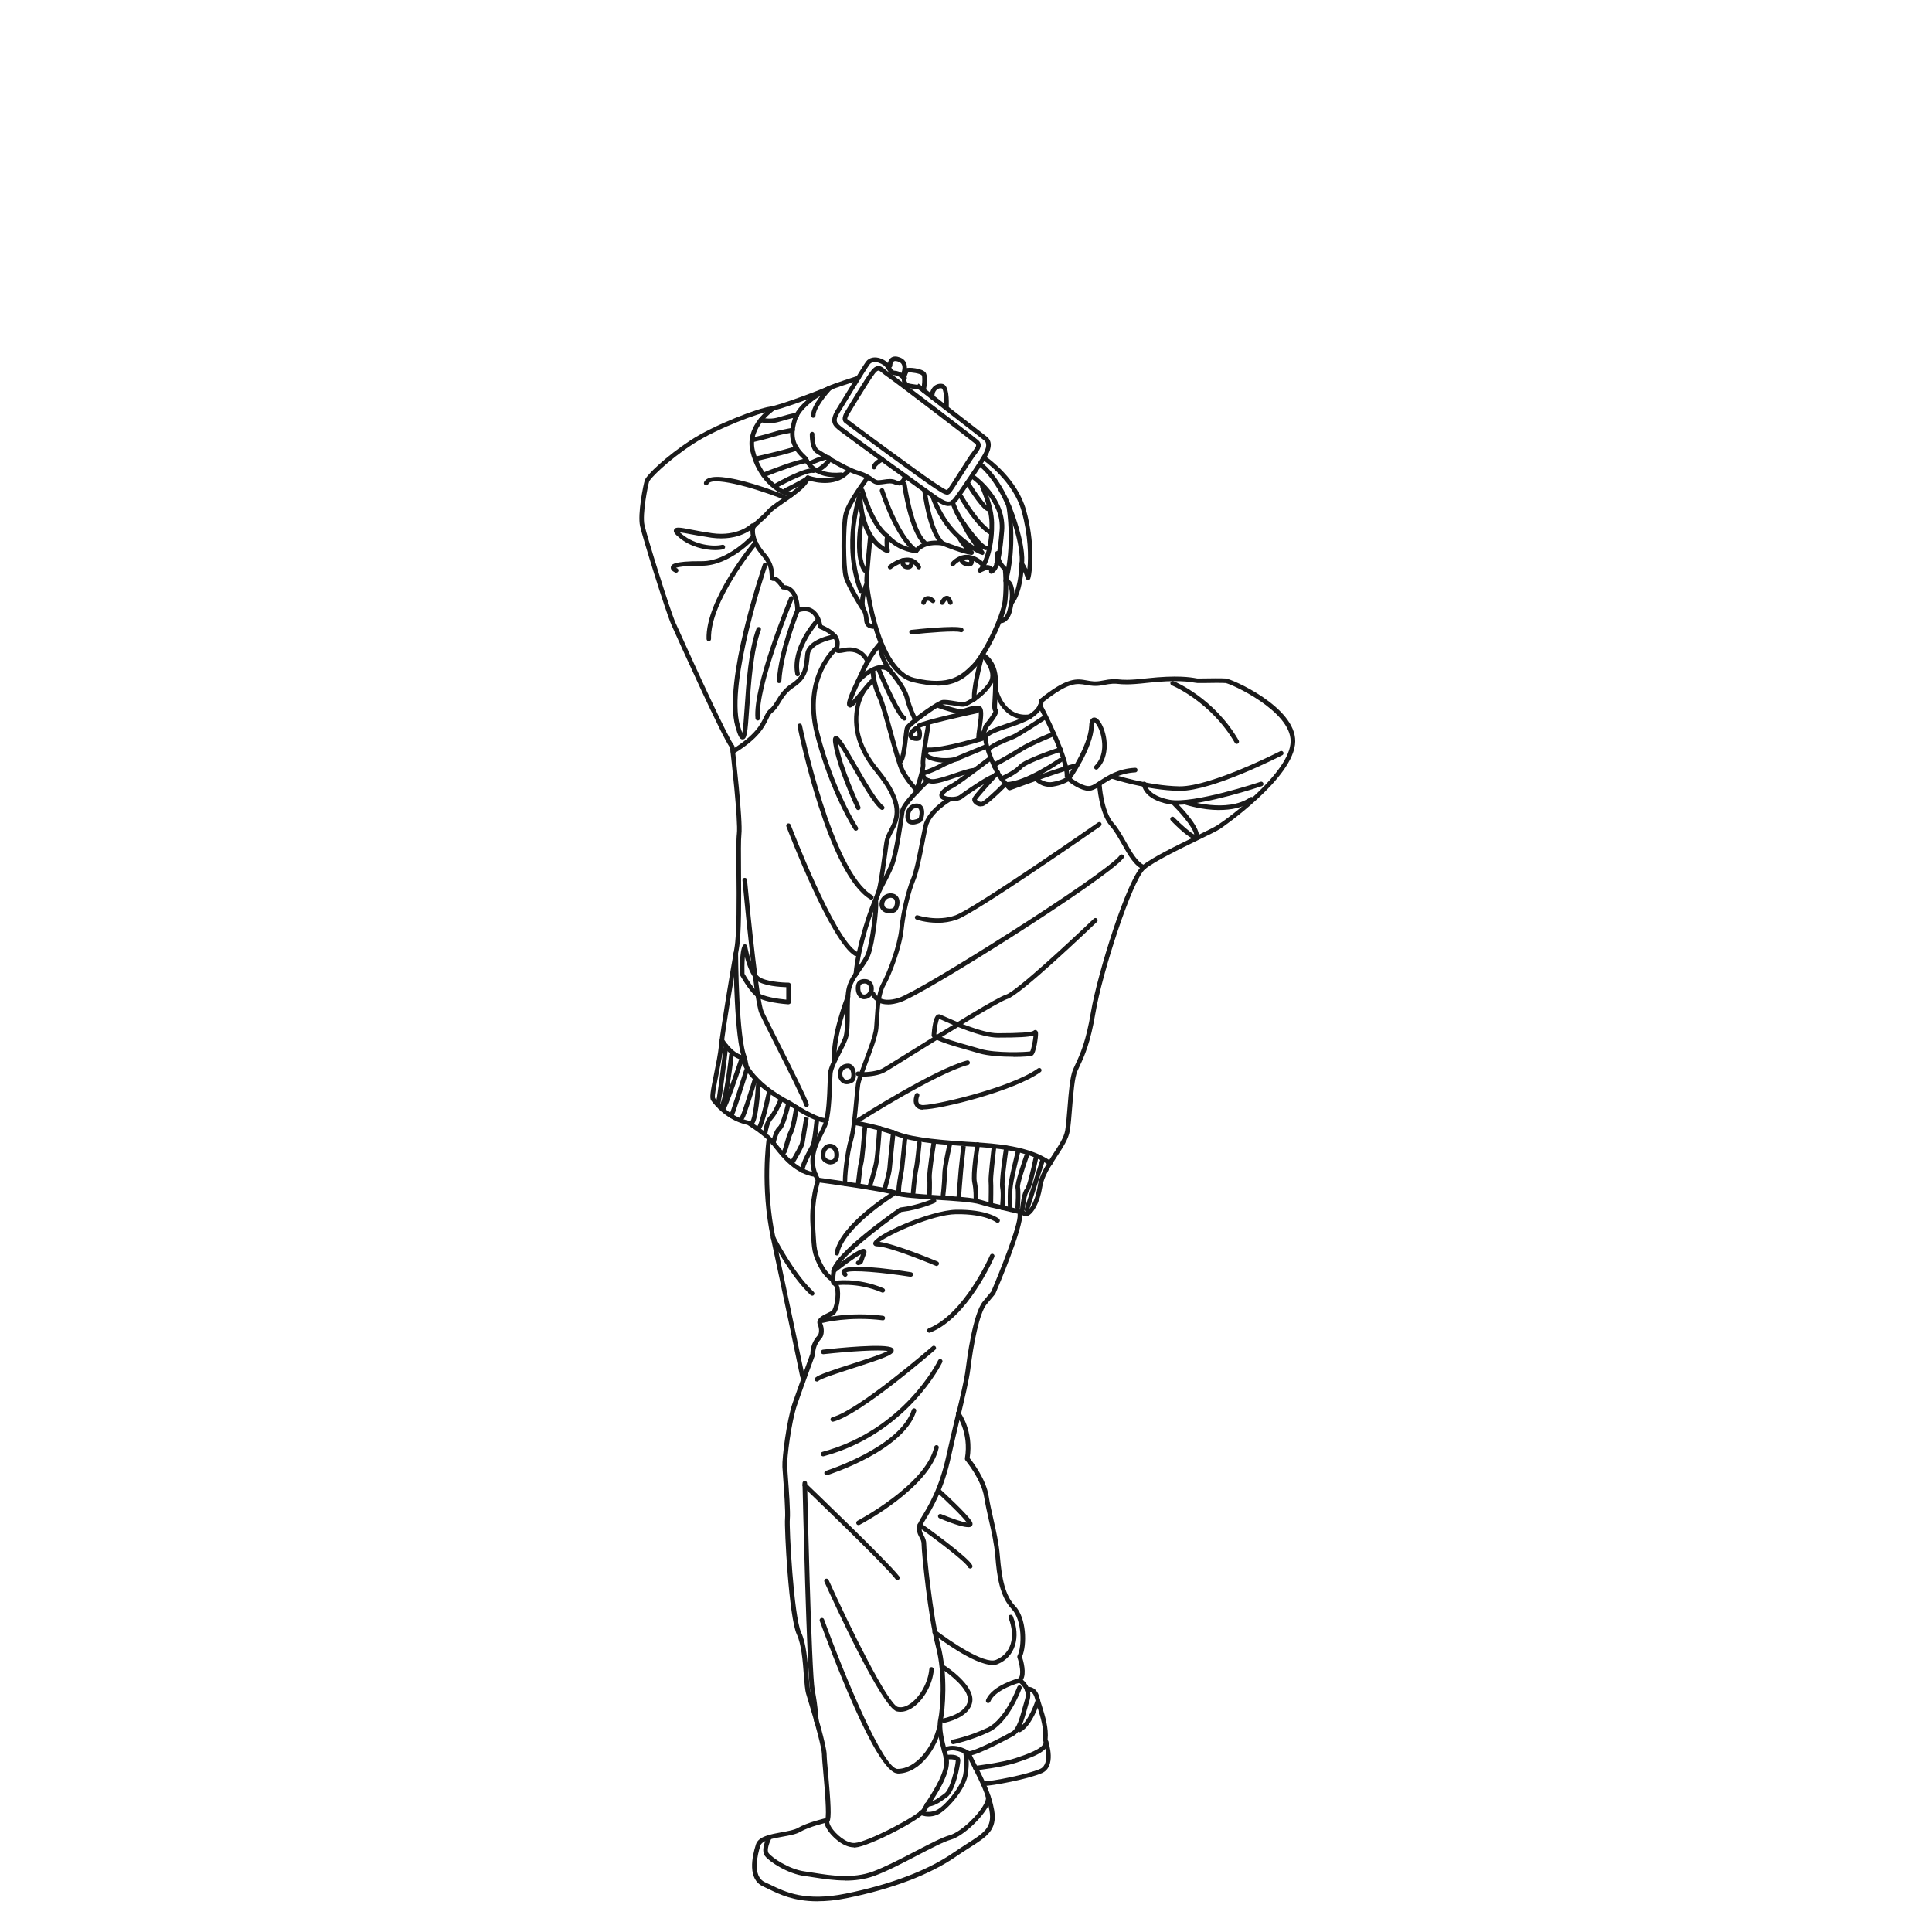 <?xml version="1.0" encoding="UTF-8"?><svg xmlns="http://www.w3.org/2000/svg" id="_レイヤー_1" viewBox="0 0 320 320"><defs><style>.cls-1{fill:#1a1a1a;}</style></defs><path class="cls-1" d="m157.79,93.81c-.08,0-.16-.02-.23-.07-.17-.13-.2-.37-.07-.53.03-.05.9-1.16,2.35-1.31,1.03-.1,2.08.32,3.1,1.25.16.14.17.38.03.53-.14.16-.38.17-.53.03-.87-.78-1.7-1.14-2.53-1.05-1.12.1-1.81.99-1.82,1-.07.09-.18.15-.3.15Zm-5.61.49c-.14,0-.27-.08-.33-.2-.31-.55-.71-.88-1.21-.97-1.11-.22-2.52.71-2.97,1.08-.17.14-.4.1-.53-.05-.13-.16-.11-.39.04-.52,0,0,0,0,.01,0,.07-.06,1.91-1.56,3.59-1.24.73.14,1.32.6,1.73,1.35.1.19.03.41-.15.51-.06.03-.13.05-.19.05h0Zm.78,5.88s-.06,0-.09-.01c-.2-.05-.32-.26-.27-.46.02-.07.21-.75.81-.93.41-.13.88.03,1.37.46.16.14.17.38.03.53-.14.16-.38.17-.53.03-.27-.23-.5-.34-.65-.3-.16.04-.27.29-.3.41-.04.17-.2.28-.37.28h0Zm4.47,0c-.17,0-.31-.1-.37-.27-.13-.42-.23-.49-.24-.49-.06.03-.29.3-.42.55-.09.19-.32.26-.51.17-.18-.09-.26-.31-.17-.5,0,0,0,0,0,0,.11-.24.55-1.01,1.18-.96.58.05.8.78.88,1.02.06.2-.05.41-.26.47-.03,0-.07.01-.1.01h.01Zm-6.45,4.89c-.21,0-.38-.17-.38-.37,0-.19.14-.36.34-.38.73-.08,7.22-.77,8.41-.33.2.07.29.29.22.49s-.29.29-.49.22c-.76-.29-5.35.08-8.06.38h-.04.01Z"/><path class="cls-1" d="m150.35,94.3h-.1c-.46-.03-.72-.25-.86-.42-.34-.44-.28-1.02-.27-1.09.03-.21.22-.36.43-.32s.34.22.32.43c-.01.09-.01.36.11.51.02.03.1.13.32.14.17.02.22-.04.23-.05.1-.11.1-.44.07-.57-.04-.21.09-.4.3-.44.21-.03.41.09.44.3.01.08.14.78-.26,1.22-.13.15-.37.3-.74.3h0Zm10.07-.48c-.07,0-.14,0-.22-.01-1.16-.15-1.39-.98-1.36-1.41.02-.21.18-.37.41-.34.21.02.36.2.34.4,0,.13.03.51.7.61.2.02.25,0,.25,0,.02-.05-.02-.27-.11-.45-.09-.19-.01-.42.18-.5.19-.09.42-.02.5.17.06.13.37.78.04,1.23-.11.16-.32.32-.74.32h.01Zm2.28-1.92s-.07,0-.11-.02c-.48-.16-1.02-.44-1.55-.77.08.08.14.13.14.14.13.1.16.28.09.44-.06.15-.23.23-.39.22-1.32-.14-4.45-1.39-4.89-1.57-2.97-.37-3.87,1.04-3.91,1.1-.08.13-.22.19-.37.18-2.26-.25-3.73-1.3-4.46-1.97,0,.42.04.99.13,1.55.02.14-.03.27-.15.36-.1.08-.25.1-.38.04-4.83-2.08-4.77-9.33-4.77-9.63,0-.21.17-.38.38-.38s.38.18.38.39c0,.06-.04,6.38,3.71,8.62-.06-.71-.09-1.61.15-1.96.07-.1.18-.17.3-.17.15-.02.24.05.31.15.01.02,1.44,1.84,4.28,2.23.41-.49,1.69-1.61,4.55-1.24.03,0,.06.01.09.02.02.01,2.01.81,3.52,1.25-.45-.5-.94-1.13-1.23-1.73-.08-.16-.03-.36.11-.47.15-.1.34-.09.48.02.02.01,1.14,1.02,2.31,1.77-.81-1.12-1.88-2.69-2.14-3.61-.06-.2.05-.41.25-.47.16-.05.32.01.42.15,1.24,1.81,2.9,3.77,3.39,3.83.21.02.36.21.33.42-.02.21-.21.36-.42.33-.19-.02-.4-.13-.64-.29.22.29.37.47.37.48.1.14.1.31.01.45-.07.1-.19.17-.31.17h0Zm-18.1,12.25h-.05c-1.3-.17-1.37-.92-1.43-1.59-.04-.41-.08-.87-.36-1.38-.87-1.63.37-4.46.42-4.57.08-.19.3-.28.5-.19.19.08.28.3.2.5-.32.72-1.02,2.84-.45,3.92.34.65.4,1.2.44,1.65.06.65.07.81.77.91.21.03.36.22.32.43-.02.19-.19.32-.38.32h.01Zm21.26-.95h-.08c-.22-.01-.42-.12-.54-.3-.11-.17-.07-.4.09-.52.16-.12.39-.08.51.07.02.01.19,0,.48-.29.47-.46.63-1.34.73-1.91.04-.21.07-.39.1-.5.1-.32.28-2.04-.2-2.82-.13-.2-.27-.31-.46-.36-.11-.02-.2-.08-.25-.18-.05-.09-.06-.2-.03-.3.02-.05,1.55-4.96.5-12.19-.03-.21.11-.4.32-.43.21-.04.4.11.43.32.92,6.39-.09,10.92-.43,12.18.23.13.42.31.57.56.64,1.08.39,3.03.27,3.43-.03.1-.05.25-.08.42-.13.67-.3,1.69-.95,2.32-.34.33-.68.51-.99.51h0Z"/><path class="cls-1" d="m167.51,100.23c-.08,0-.18-.03-.24-.09-.16-.14-.18-.37-.04-.53,1.55-1.83,1.62-6.23,1.62-6.28,0-.21.18-.37.39-.37.12,0,.24.07.3.17.24.39.45.78.62,1.14.22-2.03.17-5.6-.94-9.59-1.37-4.91-6.08-8.25-6.13-8.28-.17-.12-.21-.35-.09-.52.13-.17.36-.21.52-.09.2.15,4.99,3.53,6.42,8.7,1.47,5.28,1.12,9.91.71,11.32-.04.17-.2.27-.37.27s-.31-.11-.37-.27c0,0-.14-.48-.41-1.1-.15,1.55-.55,4.03-1.71,5.39-.07.08-.18.14-.29.14h.01Zm-24.69.81c-.13,0-.25-.06-.32-.18-.09-.15-2.32-3.68-2.76-5.27-.44-1.61-.51-8.49,0-10.54.51-2.04,3.53-5.99,3.66-6.16s.37-.2.53-.07.2.37.07.53c-.03.04-3.05,4-3.52,5.88-.48,1.92-.42,8.65,0,10.15.41,1.48,2.64,5.03,2.66,5.07.11.18.06.41-.11.52-.06.04-.14.06-.2.06h-.01Zm8.72,18.41c-.14,0-.27-.07-.33-.2-.03-.07-.88-1.69-1.34-3.55-.43-1.73-2.7-4.34-2.73-4.38-1.16-1.68-1.57-2.9-1.67-3.73-.54.7-1.32,1.83-2.04,3.35l-.27.57c-.74,1.56-1.69,3.57-2.01,4.56.42-.44,1.01-1.18,1.46-1.72,1.24-1.52,1.59-1.91,1.91-1.96.21-.02.39.13.41.34.02.19-.11.36-.29.4-.15.09-.9,1.02-1.45,1.69-1.73,2.13-2.18,2.59-2.65,2.28-.61-.4-.15-1.56,1.93-5.92l.27-.57c1.36-2.86,2.85-4.36,2.91-4.41.14-.14.33-.15.49-.04.15.1.2.31.11.47,0,0-.53,1.31,1.47,4.21.07.08,2.4,2.75,2.87,4.66.44,1.78,1.26,3.37,1.27,3.38.09.19.02.42-.16.51-.05.03-.11.04-.18.04h-.01Z"/><path class="cls-1" d="m148.99,126.61c-.13,0-.26-.06-.32-.19-.1-.18-.04-.41.14-.51.42-.24.7-2.74.83-3.8.1-.94.17-1.43.27-1.68.26-.66,3.3-2.89,5.03-3.94.04-.04.09-.07.15-.08.44-.26.77-.43.95-.46.5-.09,1.36.05,2.18.19.54.09,1.16.19,1.39.17.47-.05,2.88-1.37,4.13-3.35,1.11-1.77-1.27-4.25-1.3-4.28-.13-.14-.15-.33-.03-.48s.3-.2.47-.11c.09.05,2.41,1.2,2.41,4.72,0,1.43-.06,2.45-.11,3.22-.04.66-.08,1.28,0,1.4.18.18.6.6-1.56,3.13-.16.53-.61,1.89-1.23,2.21-.15.06-.33.05-.47-.03-.31-.22-.26-.67-.04-2.19.13-.84.38-2.59.16-2.88-.37-.11-1.17.16-1.75.36-.44.15-.78.26-1.05.26-.68,0-3.23-.8-3.6-.94l-.39-.14c-1.56.97-4.39,3.08-4.64,3.54-.06.15-.15.86-.21,1.47-.27,2.31-.51,3.97-1.19,4.37-.06.03-.13.05-.19.05h-.01Zm12.79-9.73c.19,0,.38.02.53.08.74.25.6,1.56.28,3.67-.03.22-.06.46-.09.7.15-.33.29-.72.39-1.08.01-.05.04-.1.07-.15.71-.84,1.48-1.91,1.58-2.27-.24-.33-.21-.86-.15-1.89.04-.69.1-1.62.1-2.88-.04.09-.09.19-.16.28-1.34,2.13-3.91,3.61-4.68,3.7-.33.03-.92-.06-1.6-.17-.7-.11-1.57-.25-1.92-.19h-.02c.84.27,2.65.8,3.07.8.15,0,.5-.11.81-.22.54-.18,1.19-.4,1.75-.4h.02Zm-19.63-3.72c-.2,0-.37-.16-.38-.36,0-.1.04-.2.11-.27.08-.09,2.13-2.32,4.09-2.39.66-.01,1.24.2,1.72.66.15.15.16.39,0,.53-.15.15-.39.16-.53,0-.33-.32-.72-.44-1.17-.45-1.64.05-3.54,2.12-3.56,2.14-.07.08-.18.13-.28.13h0Z"/><path class="cls-1" d="m151.9,131.43c-.18,0-.32-.11-.37-.28-.05-.08-.22-.28-.38-.46-.52-.61-1.39-1.63-2.02-2.87-.48-.96-1.19-3.5-1.93-6.18-.7-2.52-1.42-5.13-1.9-6.15-1.01-2.17-1.1-4.1-1.1-4.19,0-.21.16-.39.37-.39.21.03.39.16.4.37,0,.02.08,1.87,1.03,3.9.5,1.09,1.2,3.6,1.94,6.27.7,2.54,1.43,5.15,1.88,6.05.58,1.16,1.42,2.14,1.91,2.73.41.47.54.64.54.85s-.17.38-.38.38h-.01Zm4.68-5.11c-.67,0-1.41-.07-2.16-.3-.92-.27-1.4-.65-1.46-1.13-.08-.6.52-.99.58-1.03s.16-.06.22-.05c2.33.14,8.75-1.81,8.81-1.83.2-.06.41.05.47.25.06.2-.05.41-.25.47h0c-.26.08-6.37,1.96-8.94,1.86-.09.08-.17.18-.16.23,0,0,.04.24.93.51,1.99.6,4.02,0,4.04,0,.2-.06.41.05.47.25s-.05.41-.25.47h0c-.06.02-1.02.3-2.31.3Z"/><path class="cls-1" d="m154.52,129.8c-1.3,0-1.96-.88-2.01-1.47-.03-.37.18-.65.5-.7.39-.06,2.17-.8,2.87-1.22.73-.44,6.96-2.97,7.22-3.07.2-.07.42.01.49.21.08.2-.01.42-.21.49-1.79.72-6.56,2.68-7.12,3.02-.64.39-2.31,1.11-3,1.3.02.06.06.17.16.27.14.16.46.43,1.08.43.74,0,2.25-.51,3.57-.96,1.24-.42,2.4-.81,3.13-.89.21-.03.39.14.41.34.02.21-.14.39-.34.41-.64.06-1.82.46-2.97.85-1.45.49-2.95.99-3.81.99h.03Z"/><path class="cls-1" d="m157.61,132.75c-.73,0-1.45-.17-1.8-.51-.17-.17-.26-.42-.22-.66.13-.77,1.45-1.5,2.02-1.79.79-.4,4.73-3.37,6.18-4.49.17-.13.41-.09.53.07s.09.4-.07.53c-.22.17-5.3,4.06-6.31,4.57-1.13.56-1.61,1.1-1.61,1.24.33.33,2.04.44,2.62-.03.47-.38,4.69-3.32,5.51-3.42.21-.02.4.13.42.33s-.13.4-.33.42c-.53.09-4.25,2.55-5.13,3.25-.41.32-1.13.48-1.84.48h.02Z"/><path class="cls-1" d="m162.48,133.57c-.46,0-.88-.23-1.11-.46-.26-.25-.38-.54-.32-.81.02-.13.09-.49,3.93-4.63.15-.16.38-.16.53-.02.16.15.17.38.02.53-1.72,1.86-3.6,3.98-3.75,4.3.02-.04.08.07.24.17.19.14.42.19.61.15.36-.1,2.03-1.61,3.36-2.95.15-.15.39-.15.53,0s.15.39,0,.53c-.9.9-3.06,3-3.74,3.14-.09.02-.2.03-.29.03h-.01Z"/><path class="cls-1" d="m169.92,201.48c-.15,0-.3-.05-.43-.14-.24-.18-1.85-.54-3.13-.84-1.36-.3-2.9-.66-4.06-1.02-1.21-.38-4.26-.57-7.22-.76s-5.75-.37-6.72-.73c-1.79-.68-12.79-2.16-12.91-2.17-.12-.02-.22-.09-.28-.19-1.91-3.32-.49-6.12.55-8.16.22-.42.42-.81.56-1.17.61-1.46.73-4.86.8-6.89.03-.75.05-1.37.08-1.72.09-.89.75-2.19,1.44-3.56.42-.84.81-1.62,1.07-2.27.3-.81.31-2.5.32-4.11,0-1.6.01-3.24.3-4.28.31-1.17,1.05-2.21,1.76-3.24.6-.85,1.16-1.65,1.44-2.45.61-1.73,1.33-7.16,1.19-8.33-.09-.79.58-2.09,1.38-3.6.57-1.11,1.18-2.26,1.48-3.22.64-2.03,1.22-6.1,1.47-7.83l.07-.47c.22-1.5,3.96-4.94,4.39-5.34.16-.14.4-.13.53.02.14.16.13.4-.02.53-1.52,1.39-4.01,3.95-4.15,4.89l-.07.47c-.25,1.75-.85,5.86-1.5,7.95-.32,1.03-.94,2.2-1.52,3.34-.67,1.28-1.36,2.6-1.3,3.16.16,1.28-.56,6.78-1.22,8.67-.31.9-.91,1.74-1.54,2.64-.68.96-1.38,1.96-1.66,3-.26.95-.26,2.54-.27,4.08,0,1.77-.02,3.44-.37,4.38-.26.68-.67,1.48-1.1,2.34-.64,1.25-1.28,2.55-1.37,3.3-.03.34-.05.94-.08,1.67-.08,2.21-.21,5.56-.87,7.15-.16.38-.37.78-.58,1.22-.99,1.95-2.23,4.39-.66,7.28,1.52.21,11.13,1.51,12.89,2.19.86.32,3.72.51,6.5.69,3,.19,6.1.39,7.39.79,1.13.36,2.66.7,4.01,1,2.01.45,3.06.7,3.42.97.28,0,1.5-1.32,1.95-4.29.27-1.81,1.42-3.57,2.54-5.27.94-1.43,1.82-2.79,2.01-3.94.16-.95.26-2.31.38-3.74.2-2.53.41-5.14.93-6.35.14-.31.27-.62.43-.94.76-1.64,1.71-3.69,2.53-8.6,1.02-6.12,5.98-22.17,8.51-24.24,1.61-1.32,5.65-3.29,8.91-4.88,1.63-.79,3.03-1.47,3.55-1.81,1.87-1.19,12.04-8.78,12.1-13.86.06-5.05-9.94-9.6-10.8-9.67-.7-.05-2.56-.02-3.68,0h-.92c-.08,0-.22-.02-.41-.05-.84-.15-3.05-.53-7.92.02-3.13.36-4.1.25-4.81.18-.61-.06-1.01-.1-2.61.21-1.16.23-1.98.08-2.73-.05-1.54-.27-2.86-.51-7.05,2.82-.03.55-.37,1.96-2.77,3.13-1.01.49-2.18.89-3.22,1.23-1.52.51-3.25,1.1-3.25,1.68,0,1.27,1.52,5.11,2.55,6.41.63.8.97,1.19,1.15,1.38,1.46-.53,9.17-3.36,10.57-3.56.21-.04.4.11.43.32s-.11.4-.32.43c-1.15.17-7.47,2.43-10.64,3.6-.13.04-.26.02-.37-.06-.05-.04-.38-.32-1.41-1.65-1.12-1.42-2.7-5.47-2.7-6.88,0-1.14,1.66-1.69,3.76-2.4,1.07-.36,2.16-.73,3.12-1.19,2.45-1.19,2.35-2.54,2.35-2.59-.01-.13.04-.26.14-.33,4.57-3.67,6.14-3.38,7.8-3.08.73.14,1.42.26,2.44.05,1.71-.34,2.18-.29,2.84-.22.68.07,1.6.17,4.65-.18,4.97-.55,7.27-.17,8.13-.01.19.03.25.05.37.04.16,0,.45,0,.83-.01,1.2-.02,3.02-.05,3.75.01.98.07,11.57,4.7,11.49,10.43-.08,6.03-12.33,14.4-12.46,14.49-.56.36-1.91,1.01-3.63,1.85-3.05,1.48-7.22,3.52-8.75,4.78-2.17,1.79-7.19,17.43-8.24,23.79-.84,5.01-1.85,7.2-2.59,8.78-.15.32-.29.62-.42.92-.47,1.1-.68,3.77-.87,6.12-.11,1.44-.22,2.81-.39,3.79-.21,1.32-1.14,2.73-2.12,4.23-1.07,1.64-2.17,3.33-2.42,4.97-.42,2.72-1.51,4.49-2.39,4.85-.13.05-.24.07-.34.07h0Zm-26.2-91.51c-.16,0-.3-.09-.36-.25-.03-.09-.81-2.23-3.51-1.68-.73.16-1.18.19-1.45-.07-.25-.24-.19-.57-.14-.87.13-.66.32-1.78-2.55-2.98-.12-.05-.21-.17-.23-.3,0-.02-.2-1.68-1.24-2.33-.52-.32-1.2-.34-2.02-.05-.11.04-.25.02-.34-.05-.1-.07-.16-.19-.16-.31,0-.02.02-2.1-.91-3.02-.3-.29-.69-.44-1.11-.42-.13,0-.26-.06-.33-.19-.42-.7-.99-1.26-1.15-1.24-.16.04-.33.01-.47-.08-.23-.18-.25-.45-.27-.85-.04-.68-.1-1.83-1.26-3.15-2.2-2.52-1.98-4.31-1.86-4.8.1-.42.57-.83,1.22-1.4.49-.43,1.03-.91,1.48-1.44.4-.48,1.3-1.1,2.33-1.81,1.65-1.13,3.7-2.54,4.06-3.67.03-.09.1-.18.2-.22.09-.04.2-.05.29-.01.04.02,4.18,1.52,6.32-1.07.14-.17.37-.19.53-.05.16.14.19.37.05.53-2.12,2.56-5.69,1.75-6.82,1.41-.65,1.26-2.53,2.56-4.21,3.71-.95.65-1.85,1.26-2.17,1.66-.48.58-1.05,1.09-1.57,1.54-.42.37-.94.83-.98,1.01-.07.28-.32,1.83,1.69,4.13,1.34,1.52,1.41,2.88,1.45,3.61,0,.07,0,.15.01.22.68.03,1.35.94,1.66,1.43.56.03,1.04.25,1.44.64.85.84,1.07,2.29,1.12,3.06.84-.21,1.57-.11,2.18.27,1.11.69,1.46,2.11,1.56,2.66,3.23,1.42,2.96,2.91,2.81,3.73,0,.05-.02.11-.03.17.1,0,.31-.02.71-.1,3.34-.7,4.37,2.14,4.38,2.17.07.2-.04.41-.23.48-.04.01-.08.02-.13.02v-.03Z"/><path class="cls-1" d="m169.82,119.13c-4.14,0-5.24-4.73-5.26-4.78-.04-.2.08-.41.28-.45.21-.05.41.08.45.28s1.13,4.75,5.27,4.14c.21-.03.4.11.43.31s-.11.4-.32.43c-.3.04-.58.06-.87.06h.02Zm-31.39-40.08c-3.83,0-5.08-2.38-5.31-2.89-1.97-1.85-2.84-3.49-1.82-6.78.96-3.1,5.8-5.38,5.99-5.47.19-.08.42,0,.5.19s0,.42-.19.5c-.05.02-4.73,2.23-5.6,5.01-.92,2.96-.16,4.36,1.67,6.06.04.04.08.09.1.16.04.11,1.05,2.88,5.58,2.43.22-.02.4.14.42.33.02.21-.14.4-.33.42-.36.03-.7.05-1.02.05h0Zm13.75,41.55c-.21,0-.38-.17-.38-.38,0-.14.08-.27.2-.33,1.38-.72,9.41-2.44,9.75-2.52.21-.04.4.1.44.31.04.2-.09.39-.28.44-2.3.49-8.49,1.88-9.56,2.44-.05.03-.11.04-.18.04Zm-2.38-1.24c-.07,0-.14-.02-.21-.06-1.28-.83-4.06-7.46-4.37-8.22-.08-.19.01-.42.21-.49.19-.08.42.01.49.21,1.14,2.77,3.26,7.34,4.07,7.86.18.11.23.34.11.52-.07.11-.2.18-.31.18Z"/><path class="cls-1" d="m135.08,194.94h-.05c-3.36-.51-5.42-3.12-6.79-4.85-.28-.36-.52-.67-.75-.91-1.13-1.25-3.32-2.64-3.7-2.87-2.28-.49-4.4-1.92-5.98-4.02-.31-.42-.14-1.5.47-4.48.31-1.52.66-3.26.8-4.64.36-3.23,1.83-11.95,2.56-16.1.43-2.43.39-8.13.34-12.7-.02-3.01-.04-5.39.07-6.27.26-2.03-.99-13.08-1.13-14.26-1.45-2.01-8.32-17.24-9.7-20.32-.94-2.09-4.79-14.51-5.2-16.37-.45-2.02.55-6.93.79-7.63.28-.85,3.57-3.98,7.53-6.57,4-2.62,11.27-5.35,13.15-5.59,1.61-.2,9.13-3.06,9.78-3.43.6-.33,4.33-1.52,4.75-1.66.2-.06.41.04.47.25.06.2-.05.41-.25.47,0,0,0,0,0,0-1.64.52-4.21,1.37-4.61,1.6-.68.39-8.32,3.3-10.06,3.52-1.6.2-8.69,2.76-12.82,5.46-4.24,2.77-7.07,5.71-7.23,6.18-.19.57-1.18,5.4-.77,7.24s4.23,14.15,5.16,16.22c3.87,8.63,8.73,19.09,9.67,20.25.04.05.07.13.08.2.06.5,1.42,12.32,1.14,14.54-.1.83-.08,3.3-.06,6.17.03,4.61.08,10.33-.37,12.84-.73,4.15-2.2,12.85-2.55,16.06-.16,1.41-.51,3.16-.81,4.7-.32,1.59-.72,3.56-.58,3.92.85,1.12,2.72,3.13,5.58,3.73.04,0,.08.02.13.05.1.06,2.62,1.61,3.92,3.05.23.25.49.58.78.95,1.3,1.63,3.24,4.1,6.31,4.56.21.03.34.22.31.43-.03.19-.19.32-.38.32v-.05Zm45.26-63.96c-1.27,0-2.82-1.09-3.4-1.55-.39.23-1.21.64-2.49.85-1.91.31-3.07-1-3.12-1.07-.13-.16-.12-.4.04-.53.16-.14.4-.11.53.03.03.04.95,1.05,2.42.81,1.59-.26,2.4-.86,2.4-.87.15-.1.33-.1.47.01.61.51,2.42,1.77,3.43,1.5.4-.1.9-.43,1.47-.8,1.31-.86,3.08-2.04,5.92-2.19.25-.02.39.15.4.36.01.21-.15.39-.36.4-2.62.14-4.31,1.25-5.55,2.07-.63.42-1.17.77-1.69.91-.16.04-.31.05-.47.05v.02Zm14.61,2.32c-.51,0-.98-.03-1.39-.11-4.29-.83-4.42-3.23-4.43-3.33,0-.21.16-.39.37-.39.21-.03.39.16.39.37,0,.07.16,1.91,3.81,2.62,3.9.75,14.96-2.92,15.07-2.97.2-.07.41.04.48.24s-.04.41-.24.48c-.42.14-9.32,3.1-14.07,3.1h.01Z"/><path class="cls-1" d="m195.46,130.99h-.13c-5.32-.08-11.23-2.02-11.29-2.04-.2-.07-.31-.28-.24-.48.06-.2.28-.3.48-.24.06.02,5.86,1.92,11.06,2.01h.11c5.22,0,16.49-5.76,16.61-5.83.19-.09.42,0,.5.19.08.18.01.39-.16.48-.47.24-11.55,5.91-16.95,5.91h0Zm-18.72-2.03h-.02c-.21,0-.37-.19-.37-.4.14-2.88-4.34-11.38-4.39-11.47-.1-.18-.03-.41.16-.51.18-.09.42-.03.51.16.19.36,4.62,8.76,4.47,11.85,0,.2-.18.36-.38.36h.01Z"/><path class="cls-1" d="m176.96,129.36c-.07,0-.16-.02-.22-.07-.17-.12-.21-.35-.09-.52,0,0,0,0,0,0,.03-.05,3.62-5.11,3.76-8.56.01-.29.05-1.2.67-1.35.45-.11.9.24,1.34,1.01,1.03,1.84,1.54,5.38-.57,7.49-.15.15-.39.15-.53,0-.15-.15-.15-.39,0-.53,1.78-1.78,1.2-4.48.98-5.26-.34-1.23-.85-1.86-1.03-1.95,0,.04-.06.21-.08.63-.15,3.69-3.75,8.76-3.91,8.97-.07.1-.19.16-.3.16h-.01Zm-25.05,1.63s-.08,0-.13-.02c-.2-.07-.31-.28-.24-.48.54-1.59,1.05-3.47.98-3.86-.15-.77.68-5.52.85-6.48.04-.21.23-.34.44-.3.21.03.34.23.3.44-.41,2.3-.94,5.73-.85,6.2.16.8-.81,3.69-1.01,4.25-.05.16-.2.25-.36.25h.01Zm9.5-14.84c-.16,0-.31-.1-.36-.26-.38-1.15.99-6.52,1.27-7.58.05-.2.26-.31.46-.27.2.05.32.26.27.46-.63,2.38-1.52,6.43-1.28,7.16.06.2-.04.41-.24.47-.04.01-.07.02-.11.02h-.01Zm-40.01,8.7c-.13,0-.25-.06-.32-.18-.11-.18-.05-.41.13-.52,3.87-2.35,4.75-4.17,5.33-5.36.27-.55.5-1.02.93-1.36.45-.34.75-.85,1.11-1.42.51-.85,1.16-1.9,2.48-2.77,1.97-1.31,2.09-2.56,2.3-4.83.24-2.63,4.72-3.33,4.91-3.36.21-.03.4.11.43.31.03.21-.11.4-.31.43-1.14.17-4.11.98-4.26,2.63-.22,2.38-.36,3.93-2.64,5.43-1.18.78-1.74,1.71-2.25,2.54-.38.62-.73,1.2-1.3,1.63-.29.22-.47.58-.71,1.09-.62,1.27-1.56,3.21-5.62,5.68-.06.04-.13.06-.2.05h.01Zm35.7-41.04c-.6,0-1.3-.32-2.25-.97-1.84-1.25-14.54-10.49-15.66-11.36l-.1-.08c-1.01-.78-1.88-1.46-.63-3.51.18-.28,4.29-7.04,4.96-7.96.27-.38.67-.62,1.15-.7.8-.13,1.66.23,2.18.62.4.28.63.67.83.98.25.42.38.57.58.57.91,0,1.83.86,1.93.95.15.15.16.39.01.53s-.39.16-.53.01c-.22-.21-.9-.74-1.41-.74-.66,0-.96-.5-1.23-.93-.17-.28-.34-.56-.63-.76-.42-.3-1.08-.56-1.62-.48-.26.04-.5.18-.66.4-.65.9-4.88,7.83-4.92,7.91-.9,1.47-.53,1.77.45,2.53l.11.08c1.12.87,13.78,10.08,15.61,11.33,1.86,1.26,2.22.94,2.86.08.86-1.14,3.96-5.71,4.73-7.11.91-1.65.3-2.13.09-2.29-.64-.5-11.29-8.78-11.29-8.78l.47-.6s10.65,8.29,11.29,8.78c.88.68.91,1.77.09,3.24-.78,1.42-3.92,6.05-4.78,7.2-.53.71-1.02,1.05-1.65,1.05h-.01Z"/><path class="cls-1" d="m144.79,77.75c-.21,0-.38-.17-.38-.37-.02-.7,1.05-1.37,1.51-1.63.18-.1.41-.04.51.15.1.18.03.41-.15.51-.56.31-1.11.77-1.13.95,0,.21-.16.38-.37.39h-.01Zm11.98-9.76h-.02c-.21,0-.37-.19-.36-.4.08-1.56-.1-3.11-.4-3.26-.3-.07-.61.02-.83.23-.3.27-.43.69-.37,1.18.03.21-.11.4-.32.43-.21.03-.4-.12-.43-.32-.1-.73.13-1.41.61-1.85.42-.38.99-.52,1.52-.4,1,.25,1.03,2.63.96,4.03,0,.2-.18.36-.38.36Zm-3.8-2.96h-.07c-.2-.04-.34-.23-.3-.44,0,0,0,0,0,0,0-.04.01-.08.02-.13-.08.07-.19.11-.31.09l-1.67-.25c-.69-.1-1.14-.51-1.25-1.16-.15-.81.32-1.94.67-2.13.42-.23,2.64,0,3.2.65.49.57.22,2.33.08,3.06-.03.18-.19.3-.38.3h.02Zm-2.53-3.35c-.15.22-.45.97-.28,1.46.05.15.17.36.58.42l1.67.25c.11.02.21.08.27.19.11-.88.11-1.68-.01-1.84-.26-.31-1.82-.53-2.23-.47h0Z"/><path class="cls-1" d="m149.48,62.72c-.21,0-.38-.17-.38-.38,0-.06.01-.12.04-.18.15-.28.49-1.14.27-1.71-.09-.25-.28-.42-.57-.53-.26-.1-.61-.19-.8-.05-.21.15-.25.54-.24.68,0,.21-.16.39-.37.39-.18,0-.39-.16-.4-.36,0-.09-.02-.91.55-1.32.39-.27.89-.28,1.52-.04.5.2.84.52,1,.98.38,1.01-.28,2.28-.31,2.33-.07.12-.2.2-.33.2h.01Zm-.64,17.67c-.21,0-.43-.05-.65-.15-.55-.25-1.05-.18-1.69-.08-.28.04-.57.08-.89.1-.65.05-1-.22-1.42-.51-.41-.3-.97-.7-2.15-1.05-2.39-.72-6.73-3.54-6.91-3.66-1.03-.65-1-2.9-1-3.15,0-.21.19-.32.39-.37.21,0,.38.18.37.39-.02.86.17,2.2.65,2.51.05.03,4.43,2.88,6.72,3.57,1.3.39,1.92.84,2.37,1.17.38.27.55.4.92.38.29-.02.56-.06.83-.1.7-.1,1.37-.21,2.12.14.24.1.44.1.61,0,.21-.14.3-.37.31-.44,0-.21.18-.38.38-.38.21,0,.38.17.38.38,0,.31-.23.79-.65,1.07-.21.14-.45.21-.7.21h.04Z"/><path class="cls-1" d="m135.34,78.33c-.13,0-.25-.06-.32-.19-.1-.18-.05-.41.14-.51.74-.44,1.56-1.11,1.75-1.49-.45.05-1.54.44-2.56.93-.19.09-.42.01-.5-.18-.09-.19-.01-.42.18-.5,1.24-.6,2.84-1.23,3.42-.91.17.09.26.26.27.45.05.96-1.65,2.04-2.17,2.35-.06.03-.13.05-.19.05h-.01Zm-4.28,4h-.07c-2.49-.5-5.64-3.09-6.7-7.58-1.03-4.39,3.44-7.33,3.62-7.46.18-.11.41-.06.52.11s.06.41-.11.52c-.04.03-4.21,2.79-3.3,6.65.94,3.98,3.79,6.54,6.11,7.02.21.04.33.24.29.45-.03.18-.2.3-.37.3v-.02Z"/><path class="cls-1" d="m129.85,82.69s-.09,0-.14-.02c-5.58-2.17-11.91-3.75-12.39-2.51-.07.2-.29.29-.49.22-.2-.07-.29-.29-.22-.49,0,0,0,0,0,0,.98-2.52,10.49.95,13.37,2.08.2.07.29.29.22.49-.06.15-.2.24-.36.24h0Zm-11.4,8.42c-1.73,0-4.1-.54-5.9-2.02-.74-.61-1.08-.98-.89-1.38.23-.49.91-.37,2.9.02.93.18,2.1.4,3.38.58,4.27.6,6.41-1.5,6.43-1.52.15-.15.39-.15.53,0s.16.39,0,.53c-.09.09-2.4,2.39-7.08,1.74-1.32-.19-2.49-.41-3.43-.58-.67-.13-1.36-.26-1.79-.31.09.09.22.2.4.34,2.14,1.77,5.17,2.08,6.63,1.72.21-.04.41.08.46.28.05.2-.07.41-.28.46-.38.09-.86.14-1.39.14h.01Z"/><path class="cls-1" d="m111.99,94.87c-.05,0-.11-.01-.17-.04-.55-.27-.78-.58-.7-.94.07-.32.22-.98,5.15-.94h.05c4.23,0,8.13-4.27,8.17-4.31.14-.16.38-.17.53-.03s.17.38.03.53c-.17.19-4.22,4.56-8.79,4.56-2.96,0-3.96.22-4.29.34.04.03.1.06.19.1.19.09.26.31.17.5-.06.13-.19.21-.33.21h0Zm5.42,11.34c-.2,0-.38-.16-.38-.37-.22-6.44,7.5-15.8,7.82-16.19.14-.17.38-.19.53-.05.16.14.19.38.05.53-.08.09-7.85,9.52-7.66,15.69,0,.21-.16.39-.37.39h-.01Zm5.57,16.26c-.44,0-.72-.53-1.18-2.15-2.07-7.39,4.28-26.07,4.55-26.85.06-.2.28-.3.48-.23.2.06.3.28.24.48-.06.19-6.54,19.24-4.53,26.41.18.62.3,1.01.41,1.25.16-.8.27-2.51.39-4.18.27-4.05.65-9.6,1.97-13.11.07-.2.29-.29.49-.22.2.07.29.29.22.48-1.27,3.4-1.65,8.89-1.92,12.89-.29,4.31-.41,5.16-1.03,5.22h-.08Zm6.07-9.32h-.02c-.21-.01-.37-.19-.36-.4,0,0,0,0,0,0,.28-4.96,2.97-11.54,3.08-11.82.08-.19.3-.28.49-.21.19.08.28.3.21.49-.03.06-2.75,6.75-3.03,11.57-.01.2-.18.36-.38.36h0Zm-3.54,6.19c-.19,0-.36-.15-.38-.34-.5-5.31,5.35-19.44,5.59-20.03.08-.19.3-.28.49-.21.19.08.28.3.21.49-.06.15-6.03,14.55-5.54,19.68.02.21-.14.39-.34.41h-.03Zm6.6-7.32c-.18,0-.33-.13-.37-.3-.95-4.38,3.15-8.96,3.33-9.15.14-.16.38-.17.53-.02s.17.38.02.53c-.04.04-4.02,4.48-3.15,8.48.04.2-.08.41-.29.45h-.08.01Zm9.64,25.57c-.13,0-.24-.06-.31-.17-.04-.06-3.96-6.12-6.45-15.77-2.54-9.83,3.36-14.66,3.42-14.7.16-.14.4-.1.53.06.13.17.1.4-.06.53-.05.04-5.57,4.6-3.15,13.93,2.46,9.52,6.32,15.49,6.35,15.54.11.18.06.41-.11.52-.06.04-.13.06-.21.06h.01Z"/><path class="cls-1" d="m141.74,161.78h-.03c-.21-.02-.36-.2-.34-.4,0,0,0,0,0,0,.42-4.97,2.79-11.6,3.5-12.9.48-.87.94-4.23,1.28-6.69.13-.88.24-1.7.34-2.37.11-.7.43-1.32.77-1.97,1.01-1.95,2.16-4.16-2.33-9.63-6.21-7.57-2.19-13.59-2.15-13.65.11-.17.36-.22.52-.09.18.11.22.36.09.52-.16.23-3.73,5.63,2.12,12.74,4.8,5.86,3.48,8.41,2.41,10.45-.31.6-.61,1.16-.7,1.74-.1.66-.22,1.48-.33,2.35-.39,2.79-.83,5.96-1.37,6.95-.67,1.22-3.01,7.81-3.42,12.6-.02.2-.18.35-.38.34v.02Zm-3.52,14.13c-.19,0-.36-.15-.38-.33-.41-3.73,2.15-10.37,2.26-10.65.07-.2.29-.29.49-.22.2.07.29.29.22.49-.02.06-2.6,6.75-2.21,10.3.02.21-.13.4-.33.42,0,0-.04,0-.04,0Zm-7.61-9.56h-.02c-.44-.03-4.36-.32-5.56-1.45-1.17-1.09-2.36-3.23-2.41-3.32-.03-.05-.04-.11-.05-.17-.01-.38-.13-3.75.47-4.81.07-.14.24-.21.4-.19.16.03.28.15.31.3.21,1.14.98,4.27,1.99,5.07,1.02.8,3.86.98,4.88.98.21,0,.38.17.38.38v2.83c0,.1-.04.21-.13.27-.07.06-.17.1-.26.1h0Zm-7.29-5.05c.22.39,1.26,2.16,2.22,3.06.76.71,3.35,1.09,4.69,1.21v-2.06c-1.01-.03-3.78-.2-4.97-1.14-.89-.7-1.51-2.51-1.89-3.86-.08.99-.08,2.16-.06,2.79h.01Zm44.55,13.74c-1.91,0-4.23-.15-5.64-.56-.52-.16-1.1-.31-1.69-.49-2.55-.72-5.19-1.47-6.1-2.2-.09-.08-.14-.19-.14-.31.07-1.1.28-3,.9-3.39.17-.1.37-.13.54-.05.09.04.29.13.56.25,1.58.7,6.39,2.84,8.95,2.84,3.6,0,5.6-.14,5.91-.39.13-.13.3-.18.46-.11.18.06.28.23.31.48.05.49-.32,3.36-.89,3.7-.24.15-1.57.25-3.19.25h0Zm-12.8-3.74c.96.62,3.56,1.36,5.68,1.95.6.17,1.18.33,1.7.49,2.46.73,7.44.54,8.19.4.19-.38.49-1.86.55-2.62-.83.25-2.56.34-5.93.34-2.73,0-7.47-2.11-9.25-2.91-.19-.08-.33-.15-.44-.19-.19.3-.41,1.4-.49,2.54h-.01Zm-15.04,25.16c-.18,0-.33-.13-.38-.3-.19-.97.32-5.39.95-7.48.42-1.37.69-4.32.89-6.49.1-1.15.2-2.14.28-2.68.11-.69.63-2.05,1.22-3.61.78-2.07,1.67-4.42,1.79-5.63.04-.47.07-.99.11-1.54.13-2.04.27-4.33,1.14-5.91,1-1.81,2.65-6.21,2.93-8.99.28-2.72,1.13-6.34,1.94-8.25.54-1.27,1.05-3.89,1.5-6.18.19-.96.37-1.86.53-2.61.61-2.68,4.06-4.67,4.21-4.75.18-.1.41-.04.51.15.1.18.04.41-.15.51-.03.02-3.31,1.9-3.84,4.26-.17.74-.34,1.64-.53,2.59-.46,2.34-.98,4.99-1.56,6.33-.78,1.86-1.62,5.39-1.89,8.04-.29,2.88-1.99,7.43-3.03,9.28-.79,1.42-.93,3.63-1.05,5.59-.03.55-.07,1.09-.11,1.57-.13,1.32-1.03,3.71-1.83,5.83-.55,1.47-1.08,2.85-1.18,3.48-.08.51-.18,1.49-.28,2.62-.21,2.31-.48,5.19-.91,6.63-.66,2.17-1.08,6.41-.94,7.12.04.21-.09.4-.3.44h-.07.04Zm-3.35-10.52c-1.66,0-5.19-2.31-5.93-2.8-6.27-3.19-7.82-6.73-8.13-7.66-1.95-.57-3.32-2.87-3.38-2.98-.1-.18-.04-.41.14-.51.18-.1.41-.04.52.14.01.02,1.37,2.3,3.11,2.67.14.03.25.15.28.28,0,.04,1.01,3.93,7.84,7.4,1.89,1.26,4.87,2.9,5.68,2.68.2-.06.41.06.46.26.05.2-.06.4-.26.46-.1.03-.21.04-.33.04Z"/><path class="cls-1" d="m173.93,193.06c-.08,0-.16-.02-.22-.07-3.37-2.5-9.29-2.86-12.48-3.07l-1.18-.07c-3.28-.22-8.77-.6-11.61-1.69-2.84-1.11-6.97-1.83-7.01-1.84-.2-.03-.34-.22-.31-.42,0,0,0-.02,0-.02.03-.2.21-.34.44-.3.17.03,4.25.74,7.15,1.88,2.73,1.07,8.15,1.43,11.38,1.65l1.18.07c3.49.22,9.33.58,12.88,3.22.17.13.21.37.08.53-.07.1-.19.16-.3.16v-.02Zm15.52-49.02s-.09,0-.14-.03c-1.42-.56-2.48-2.42-3.49-4.22-.62-1.09-1.25-2.21-1.93-2.96-1.87-2.06-2.17-6.76-2.18-6.97-.01-.21.15-.38.35-.4,0,0,0,0,0,0,.21-.05.39.15.4.36,0,.04.29,4.64,1.98,6.5.73.8,1.39,1.97,2.03,3.09.95,1.68,1.94,3.43,3.11,3.9.2.07.29.3.21.49-.06.15-.2.24-.36.24h.01Zm12.52-9.87c-2.88,0-5.43-.83-5.61-.88-.2-.07-.31-.28-.24-.48.06-.2.28-.3.48-.24.06.02,6.68,2.15,10.45-.5.17-.13.41-.08.52.09.13.17.08.41-.09.52-1.61,1.14-3.63,1.48-5.52,1.48h.01Zm-3.92,4.85c-.7,0-2.08-1.04-4.11-3.11-.15-.15-.15-.39,0-.53.15-.15.39-.15.53,0,1.21,1.23,2.73,2.56,3.34,2.84-.3-1.42-2.69-3.99-3.59-4.88-.15-.14-.15-.37-.01-.52,0,0,0,0,.01-.01.15-.15.39-.15.53,0,.15.14,3.47,3.39,3.82,5.34.09.51-.1.73-.29.83-.06.03-.15.05-.24.05h.01Zm-56.31,19.33c-.06,0-.13-.02-.19-.05-3.99-2.31-11-20.63-11.3-21.41-.07-.2.02-.42.22-.49.2-.07.42.02.49.22.07.19,7.22,18.85,10.97,21.02.18.1.24.33.14.51-.07.11-.2.19-.32.19h0Zm5.3,8.01c-.61,0-1.14-.11-1.6-.36-.94-.48-1.2-1.3-1.21-1.33-.06-.2.05-.41.25-.47,0,0,0,0,0,0,.2-.05.41.05.47.24.03.08.67,1.88,3.93.83,3.62-1.18,34.15-20.4,36.6-23.6.13-.17.37-.2.53-.07s.2.37.07.53c-2.54,3.32-32.95,22.55-36.96,23.86-.76.25-1.45.38-2.07.38h-.01Zm8.22-13.52c-1.93,0-3.38-.5-3.48-.53-.19-.07-.3-.28-.23-.47,0,0,0,0,0,0,.07-.2.28-.3.48-.23.03.01,3.19,1.08,6.21,0,3.11-1.11,23.44-15.26,23.63-15.39.18-.11.41-.07.52.09s.07.41-.09.52c-.84.58-20.62,14.35-23.82,15.49-1.04.36-2.13.54-3.23.53Zm-10.95-3.83c-.06,0-.14-.02-.19-.05-6.96-4.07-11.83-27.66-12.03-28.66-.04-.21.09-.41.29-.45.21-.05.41.09.45.29.05.24,5.01,24.25,11.68,28.16.18.1.24.33.14.51-.07.11-.2.19-.32.19h-.01Zm-2.16-14.84c-.15,0-.28-.08-.34-.22-.14-.27-3.2-6.8-3.8-10.84-.05-.39-.16-1.02.3-1.18.58-.2,1.1.57,3.45,4.65,1.58,2.74,3.54,6.15,4.58,6.9.17.13.21.36.08.52s-.36.21-.53.08c-1.18-.85-3.1-4.19-4.79-7.13-.8-1.4-1.75-3.05-2.33-3.85.63,3.95,3.7,10.45,3.73,10.53.09.19,0,.42-.18.5-.05.02-.1.03-.16.03h-.01Zm5.23,17.1c-.18,0-.36-.02-.53-.06-.57-.14-.97-.5-1.11-.99-.16-.57,0-1.19.4-1.64.41-.46,1-.68,1.62-.6.55.07.95.39,1.13.87.26.72-.03,1.67-.37,2.03-.23.25-.68.4-1.14.4Zm.14-2.56c-.3,0-.6.13-.79.36-.24.27-.32.63-.24.95.07.28.34.4.55.45.41.09.84,0,.93-.11.17-.18.37-.84.21-1.26-.08-.22-.24-.34-.51-.38s-.1-.01-.15-.01h0Zm3.63-12.14c-.41,0-.78-.14-1-.51-.3-.54-.23-1.49.17-2.13.36-.57.92-.86,1.6-.84.57.03.97.39,1.11,1,.15.7-.08,1.9-.52,2.12-.36.18-.88.37-1.35.37h0Zm.67-2.73c-.35-.01-.68.17-.86.48-.29.47-.28,1.13-.16,1.37.16.27.96.04,1.35-.16.06-.11.28-1,.07-1.46-.07-.16-.17-.22-.34-.23s-.04,0-.06,0Z"/><path class="cls-1" d="m143.15,165.5c-.3,0-.58-.1-.81-.3-.47-.41-.69-1.18-.55-1.98.06-.36.24-.65.51-.83.53-.36,1.24-.2,1.32-.19.65.17,1.09.75,1.11,1.49.03.79-.42,1.5-1.09,1.72-.17.05-.33.08-.49.08h.01Zm0-2.59c-.15,0-.32.02-.45.1-.06.04-.16.13-.19.32-.08.51.04,1.05.3,1.28.15.13.33.16.57.07.41-.14.57-.6.56-.98,0-.16-.06-.67-.53-.78-.06-.01-.17-.03-.28-.03h.01Zm-2.93,16.66c-.42,0-.87-.18-1.22-.79-.32-.56-.32-1.28-.01-1.82.29-.5.84-.79,1.48-.79.6,0,1.05.46,1.23,1.23.17.73.05,1.65-.49,1.91-.19.09-.57.27-.99.27h0Zm.25-2.65c-.38,0-.67.15-.83.43-.18.31-.18.73.02,1.07.27.48.56.53,1.22.21.1-.08.22-.71.02-1.26-.07-.2-.21-.44-.44-.44Zm-2.86,15.95c-.39,0-.8-.15-1.2-.46-.54-.42-.56-1.36-.27-2.03.3-.69.88-1.02,1.56-.92.52.08.93.43,1.14.97.25.64.18,1.47-.16,1.9-.27.34-.66.52-1.07.52h0Zm-.16-2.65c-.33,0-.52.25-.63.48-.19.44-.14.98.04,1.13.39.3.92.44,1.21.06.14-.17.22-.72.04-1.16-.11-.28-.3-.46-.55-.5-.04,0-.08-.01-.11-.01Z"/><path class="cls-1" d="m143.1,178.34c-.52,0-.94-.05-1.14-.15-.19-.08-.27-.3-.18-.49,0,0,0,0,0-.01.08-.19.31-.27.5-.19.36.17,2.7.1,3.91-.55.34-.19,1.93-1.18,3.94-2.43,7.54-4.7,15.04-9.34,16.5-9.78,1.67-.5,11.06-9.25,14.54-12.58.16-.15.39-.14.53.01s.14.39-.01.53c-1.3,1.24-12.69,12.11-14.85,12.76-1.49.45-11.14,6.46-16.32,9.69-2.1,1.31-3.61,2.26-3.98,2.45-.92.5-2.39.71-3.45.71v.02Zm-.95,7.6c-.13,0-.25-.06-.32-.18-.11-.17-.06-.41.11-.52,0,0,0,0,0,0,.52-.33,12.84-8.17,18.23-9.59.21-.05.41.06.46.27.05.2-.06.41-.27.46-5.28,1.4-17.89,9.41-18.02,9.49-.06.04-.13.06-.21.06h.01Zm10.73-2.14c-.19,0-.33-.01-.44-.04-.45-.11-.77-.38-.95-.74-.36-.74.02-1.66.06-1.77.08-.19.3-.28.5-.2.19.08.28.3.2.49s-.26.77-.08,1.14c.08.17.23.27.47.33,1.2.31,14.73-2.75,19.27-6.05.17-.13.41-.08.53.08s.08.41-.08.52c-4.36,3.15-16.62,6.2-19.48,6.2v.02Zm-19.29-.45c-.16,0-.31-.1-.37-.27-.32-1.05-2.85-6.08-4.89-10.12-1.18-2.35-2.2-4.39-2.55-5.14-.94-2.09-2.73-21.2-2.8-22.01-.02-.21.14-.4.34-.41.24-.01.4.14.41.34.64,6.84,2.03,20.19,2.74,21.78.33.74,1.36,2.77,2.54,5.11,2.15,4.27,4.6,9.12,4.94,10.23.06.2-.05.41-.25.47,0,0,0,0,0,0-.04.01-.07.02-.11.02h0Zm-9.92-6.22c-.18,0-.33-.13-.38-.3l-.3-1.5c-1.41-2.97-1.5-16.77-1.5-17.36,0-.21.14-.4.38-.38.21,0,.38.17.38.38,0,.15.09,14.22,1.46,17.13l.32,1.59c.04.21-.09.41-.29.45h-.07.01Zm3.78-107.04c-.85,0-1.48-.16-1.52-.17-.2-.05-.32-.26-.27-.46.05-.2.26-.32.46-.27h0s1.33.32,2.56,0c.36-.09.71-.2,1.05-.3,1.18-.34,1.88-.54,2.33-.42.2.05.32.26.26.47s-.26.31-.47.26c-.27-.07-1.14.18-1.91.41-.34.1-.71.21-1.07.3-.49.13-.97.17-1.41.17h-.01Zm-2.66,3.1c-.18,0-.33-.11-.37-.29-.04-.2.08-.41.29-.45.02,0,1.93-.43,3.46-.91.88-.28,1.71-.43,2.27-.53.23-.04.49-.08.6-.11.1-.08.24-.11.38-.06.2.07.29.29.22.48-.1.27-.34.31-1.07.45-.56.1-1.34.24-2.17.5-1.57.49-3.5.93-3.52.93h-.08Zm.69,3.11c-.18,0-.32-.11-.37-.29-.05-.2.08-.41.28-.45,2.84-.65,5.98-1.44,6.32-1.65.14-.16.36-.15.51,0,.16.14.15.4,0,.55-.09.1-.38.42-6.67,1.85h-.08.01Zm.99,2.74c-.16,0-.29-.1-.36-.24-.07-.2.02-.42.21-.49.61-.24,5.9-2.35,7.3-2.35h.04c.21,0,.38.18.37.39,0,.21-.21.33-.39.37h-.03c-.93,0-4.69,1.37-7.01,2.3-.04.02-.09.03-.14.03Zm1.81,1.9c-.14,0-.26-.07-.32-.19-.1-.18-.04-.41.15-.51.88-.5,5.34-2.98,6.72-2.64.2.05.32.25.28.45-.05.2-.25.33-.46.28-.78-.18-4.08,1.39-6.17,2.57-.06.03-.13.05-.19.05h0Z"/><path class="cls-1" d="m130.05,81.62c-.14,0-.27-.08-.33-.21-.09-.18-.03-.4.15-.49,0,0,0,0,.01,0,1.56-.76,3.28-1.68,3.57-1.95.06-.13.19-.21.34-.21.21,0,.38.17.38.38,0,.25,0,.52-3.96,2.46-.05.03-.11.04-.17.04h0Zm33.78,42.89h-.03c-.21-.02-.37-.2-.36-.41.04-.53,1.45-1.33,4.2-2.38.65-.25,3.82-2.31,4.98-3.08.18-.11.41-.07.52.1s.07.41-.1.52c-.44.29-4.28,2.83-5.13,3.15-1.57.6-3.46,1.47-3.73,1.8-.04.16-.19.28-.37.28h.01Zm.93,2.87s-.09,0-.14-.02c-.2-.07-.29-.29-.22-.49,0,0,0,0,0,0l.18-.46c.03-.08.09-.16.17-.2.03-.01,2.66-1.46,4.2-2.44,1.58-1.01,5.31-2.51,5.46-2.57.19-.07.42.02.49.21s-.02.42-.21.49c-.04.02-3.82,1.54-5.34,2.51-1.37.88-3.58,2.1-4.11,2.4l-.13.32c-.05.15-.2.24-.36.24h0Zm1.13,1.97c-.15,0-.28-.08-.34-.23-.08-.19,0-.42.2-.5.02,0,2.2-.95,2.99-1.87.9-1.04,6.19-2.79,6.79-2.98.21-.06.42.04.48.24.06.2-.04.41-.24.48-2.19.71-5.88,2.09-6.45,2.75-.9,1.05-3.16,2.04-3.26,2.08-.05.02-.1.03-.15.03h-.01Zm.81.95h-.04c-.21,0-.38-.17-.38-.38,0,0,0,0,0-.01,0-.21.17-.38.38-.38h.03c3.07,0,8.66-3.89,8.71-3.93.18-.11.41-.08.52.09.13.17.08.41-.09.52-.24.17-5.84,4.06-9.15,4.06h.02Zm-14.9-7.57c-.22,0-.45-.04-.61-.09-.42-.14-.68-.39-.74-.72-.08-.44.2-.92.86-1.45.46-.37.86-.23,1.08.01.41.46.44,1.68.06,2.05-.16.15-.41.2-.66.2h.01Zm-.01-1.67c-.56.46-.61.7-.58.73.08.14.52.22.72.18.07-.22.04-.78-.07-.96-.01,0-.03.02-.06.04h0Zm-9.67,75.39s-.07,0-.1-.01c-.2-.06-.31-.27-.26-.47.02-.09.08-.57.13-1,.13-1.12.23-2.02.37-2.41.15-.44.45-3.82.62-5.86.02-.21.2-.37.41-.34s.37.2.34.41c-.04.55-.43,5.38-.65,6.04-.11.36-.24,1.5-.32,2.26-.07.67-.11.99-.16,1.13-.05.17-.2.27-.37.27Zm1.89.62s-.07,0-.11-.02c-.2-.06-.31-.27-.25-.47,0,0,0,0,0,0,0-.03.94-2.96,1.14-4.17.21-1.22.52-5.54.52-5.58.02-.21.18-.38.41-.34.21.01.37.2.34.41-.01.18-.32,4.39-.53,5.65s-1.13,4.15-1.17,4.27c-.05.16-.2.26-.37.26h.02Zm2.57,0s-.07,0-.1-.02c-.2-.06-.31-.27-.25-.47,0,0,0,0,0,0,.2-.66.71-2.5.75-3.16.05-.85.57-5.71.6-5.92s.19-.36.42-.33c.21.02.36.21.33.42,0,.05-.54,5.05-.6,5.88-.05.89-.75,3.23-.77,3.33-.05.17-.2.27-.37.27h-.01Zm2.36,1.07c-.16,0-.29-.09-.36-.24-.23-.61-.03-1.86.25-3.44.06-.32.11-.62.15-.85.14-.97.57-5.39.57-5.44.02-.21.19-.36.42-.33.21.02.37.21.34.41-.02.19-.44,4.48-.57,5.47-.03.23-.08.53-.15.87-.18.96-.46,2.58-.29,3.04.07.2-.03.42-.22.49-.04.02-.08.02-.14.02h-.01Zm2.28,0h-.03c-.21-.02-.36-.2-.34-.4,0,0,0,0,0,0,.01-.13.26-3.07.51-4.15.23-1.02.53-4.28.53-4.31.02-.21.19-.36.41-.34.21.02.37.2.34.41-.01.14-.3,3.34-.55,4.42-.23,1.02-.49,4.01-.49,4.04-.02.2-.18.35-.38.34Zm2.75,0h-.02c-.21,0-.37-.19-.37-.4,0-.02.07-1.82,0-2.7-.07-.94.64-5.31.71-5.8.03-.21.22-.34.44-.31.21.03.34.23.31.44-.22,1.32-.76,4.9-.71,5.62.07.93,0,2.72,0,2.79,0,.2-.18.37-.38.37h.01Zm2.18.65h-.04c-.2-.02-.35-.2-.33-.41,0,0,0,0,0-.01,0-.02.29-2.4.29-3.8s.88-5.19.92-5.35c.05-.2.25-.32.46-.28.2.05.32.25.28.46,0,.04-.9,3.79-.9,5.17,0,1.45-.29,3.8-.3,3.9-.02.19-.19.33-.38.33h-.01Zm3.02-.36l-.75-.05s.21-3.05.36-4.56.43-4.04.43-4.04l.75.08s-.28,2.52-.43,4.02c-.14,1.5-.36,4.54-.36,4.54h0Zm2.48.36h-.02c-.21,0-.37-.19-.37-.4,0-.01.05-1.24-.22-2.53-.29-1.4.47-6.15.51-6.35.03-.21.22-.34.44-.31.21.03.34.23.31.44-.22,1.34-.73,5.02-.51,6.08.29,1.38.23,2.66.23,2.72,0,.2-.18.36-.38.36Zm2.46,1.18c-.21,0-.38-.18-.37-.39.02-.93.06-3.46,0-3.96-.07-.66.44-5.04.5-5.54.02-.21.21-.37.42-.33.21.02.36.21.33.42-.22,1.85-.54,4.94-.5,5.37.07.66,0,3.92,0,4.06,0,.21-.18.37-.38.37h-.01Zm1.89.44h-.04c-.21-.02-.36-.21-.33-.42,0-.02.24-2.21.04-3.22-.22-1.11.55-6.13.64-6.7.03-.21.22-.37.43-.31.21.03.34.22.31.43-.33,2.18-.78,5.7-.64,6.44.22,1.12-.02,3.35-.03,3.45-.02.19-.19.33-.38.33h0Zm1.32.3c-.2,0-.37-.16-.38-.37,0-.02-.07-1.88,0-3.36.07-1.5,1.24-6.05,1.28-6.23.05-.2.26-.32.46-.27.2.05.32.26.27.46-.01.04-1.2,4.66-1.26,6.09-.07,1.45,0,3.28,0,3.3,0,.21-.16.39-.37.4h-.01Z"/><path class="cls-1" d="m168.57,200.41h-.02c-.21-.01-.37-.19-.36-.4,0,0,0,0,0,0,.04-.71.13-2.68.01-3.24-.15-.76,1.12-4.4,1.5-5.49.07-.2.29-.29.48-.23.2.07.3.28.23.48-.76,2.13-1.55,4.69-1.47,5.1.15.75.01,3.15,0,3.43-.01.2-.18.36-.38.36h0Z"/><path class="cls-1" d="m169.32,200.72h-.03c-.21-.02-.36-.2-.34-.4,0,0,0,0,0,0,.06-.67.31-2.87.86-3.43.27-.31.93-2.92,1.39-5.16.04-.21.24-.34.45-.29.21.04.33.24.29.45-.3,1.49-1.08,5.02-1.59,5.55-.24.24-.52,1.72-.64,2.97-.02.2-.19.34-.38.34v-.02Z"/><path class="cls-1" d="m170.07,200.72s-.07,0-.11-.02c-.19-.06-.3-.26-.25-.45,0,0,0-.01,0-.02l2.62-8.21c.06-.2.28-.3.48-.24.2.06.31.27.24.47l-2.62,8.21c-.05.16-.2.26-.37.26h0Zm-37.17-6.48c-.2,0-.37-.16-.38-.36-.04-.87.87-2.62,1.67-4.06l.09-.18c.18-.32.46-2.34.63-4.11.02-.21.19-.36.42-.33.21.02.37.21.34.41-.06.63-.38,3.78-.72,4.41l-.09.18c-1.07,1.92-1.6,3.15-1.58,3.66.01.21-.15.39-.36.4h-.03Zm-1.66-1.38c-.06,0-.14-.02-.2-.05-.18-.11-.24-.34-.13-.52,0,0,0,0,0,0,.64-1.04,1.55-2.67,1.61-3.04.09-.62.69-4.21.69-4.21l.74.13s-.6,3.59-.69,4.2c-.1.65-1.44,2.88-1.7,3.32-.07.11-.2.18-.32.18Zm-1.42-1.65c-.21,0-.38-.18-.37-.39,0-.11.05-.22.14-.29.07-.09.24-.72.37-1.17.19-.69.41-1.48.68-1.99.39-.72.77-3.13.9-4.01.03-.21.21-.36.43-.32.21.03.36.22.32.43-.04.33-.46,3.29-.97,4.26-.23.44-.44,1.18-.62,1.84-.26.95-.39,1.38-.62,1.56-.07.05-.15.08-.24.08h-.02Zm-1.73-1.52h-.07c-.2-.04-.33-.24-.29-.44,0,0,0,0,0,0,.07-.34.45-2.11,1.16-2.66.32-.25.96-2.28,1.36-4.01.04-.2.25-.33.45-.28.21.04.33.25.28.45-.21.91-.94,3.91-1.63,4.44-.37.28-.74,1.46-.89,2.21-.03.18-.2.3-.38.3h.01Zm-1.33-1.74h-.05c-.2-.03-.35-.21-.32-.42,0,0,0,0,0,0,.02-.19.26-1.9,1.03-2.68.54-.53,1.32-2.25,1.57-2.85.08-.19.3-.28.49-.21.19.08.28.3.21.49-.04.09-.98,2.35-1.73,3.1-.5.5-.76,1.79-.83,2.23-.02.19-.19.33-.38.33h.01Zm-1.13-.69c-.21,0-.38-.17-.38-.38,0-.13.07-.25.18-.32.29-.3,1.02-3.09,1.54-5.49.04-.21.24-.33.45-.29s.33.24.29.45c-.53,2.53-1.3,5.62-1.87,5.98-.06.04-.13.05-.2.05h-.01Zm-1.07-.94c-.1,0-.22-.05-.29-.14-.14-.16-.1-.4.05-.53.37-.38.76-3.66.93-6.48.01-.21.19-.39.4-.36.21.01.37.19.36.4-.1,1.9-.45,6.4-1.2,7.02-.07.05-.15.08-.24.08Z"/><path class="cls-1" d="m122.92,185.48c-.08,0-.17-.03-.23-.08-.16-.12-.2-.36-.07-.52,0,0,0,0,.01-.01.22-.32,1.25-3.52,2.12-6.36.06-.2.27-.31.47-.25.2.06.31.27.25.47-.44,1.43-1.88,6.14-2.25,6.6-.07.09-.18.15-.3.15h0Zm-1.77-.26c-.07,0-.15-.02-.21-.06-.12-.08-.19-.23-.17-.38,0-.06.03-.11.06-.17.21-.47,1.61-4.78,2.45-7.45.06-.2.27-.3.48-.24.2.06.31.27.24.47-2.45,7.68-2.52,7.7-2.74,7.78-.04.01-.08.02-.13.02v.02Zm-1.26-1.41c-.13,0-.24-.05-.31-.17-.11-.17-.07-.4.09-.52.23-.37,1.91-5.14,2.89-8.05.06-.2.28-.3.48-.24.2.06.3.28.24.48-2.75,8.15-3.06,8.36-3.19,8.44-.06.04-.13.06-.21.06Z"/><path class="cls-1" d="m119.33,183.81c-.2,0-.37-.16-.38-.36,0-.18.1-.32.26-.38.45-.54,1.16-4.76,1.57-8.44.02-.21.22-.34.42-.33.21.02.36.21.33.42-1,9.03-1.86,9.08-2.18,9.1h-.02,0Z"/><path class="cls-1" d="m118.88,183.36s-.09,0-.14-.03c-.19-.07-.29-.28-.22-.47,0,0,0-.01,0-.02.24-.58.93-6.07,1.34-9.62.02-.21.2-.34.42-.33.21.02.36.21.33.42-.1.91-1.03,8.94-1.38,9.81-.06.15-.2.24-.36.24h-.01Zm14.03,44.98c-.18,0-.33-.13-.37-.3-.03-.15-3.02-14.48-4.85-22.95-1.83-8.54-.73-16.27-.72-16.34.03-.21.21-.34.43-.31.21.03.34.22.32.43-.01.07-1.09,7.68.71,16.08,1.82,8.47,4.81,22.81,4.85,22.96.04.2-.08.41-.29.45h-.08Zm5.03-16.01c-.05,0-.11-.01-.17-.04-.05-.02-1.3-.65-2.33-2.8-.93-1.92-.96-2.48-1.14-5.57l-.06-1.1c-.25-4.06.86-7.37.91-7.51.07-.2.28-.3.48-.24.2.06.3.28.24.48-.01.03-1.11,3.31-.87,7.23l.06,1.1c.18,3.03.21,3.5,1.07,5.28.91,1.89,1.97,2.44,1.98,2.44.19.09.26.32.17.5-.06.13-.19.21-.33.21h-.01Zm.67-4.4h-.07c-.2-.04-.34-.23-.3-.44.92-4.71,9.15-9.83,9.5-10.04.18-.11.41-.05.52.13.1.18.05.41-.13.52-.08.05-8.3,5.15-9.16,9.55-.03.18-.19.3-.38.3v-.02Z"/><path class="cls-1" d="m141.41,305.98c-1.75,0-3.72-1.79-4.49-3.13-.39-.68-.47-1.2-.23-1.57.3-.56-.1-5.17-.32-7.63-.13-1.44-.23-2.58-.23-3.06,0-.92-.97-4.67-2.61-10.02-.2-.65-.28-1.82-.39-3.16-.17-2.23-.38-5.02-1.16-6.7-1.33-2.87-2.09-17.73-1.95-19.17.1-1.12-.17-4.8-.33-7.01-.05-.68-.09-1.24-.11-1.58-.08-1.47.72-7.71,1.67-10.49.87-2.52,2.74-7.61,2.97-8.24.02-1.69.9-2.68,1.23-3.06.22-.25.31-1.02,0-1.75-.4-.95.78-1.54,1.65-1.95.26-.13.5-.24.64-.34.37-.26.9-2.64.52-3.83-.09-.3-.18-.36-.27-.42-.44-.29-.52-.6-.29-2.36.37-2.85,10.12-9.69,11.24-10.45.05-.03.11-.06.17-.06,2.88-.33,5.4-1.45,5.43-1.46.19-.08.42,0,.5.19.08.19,0,.42-.19.5-.1.05-2.59,1.15-5.56,1.51-3,2.09-10.57,7.77-10.84,9.88-.16,1.24-.13,1.55-.08,1.61.24.16.45.33.62.85.39,1.23,0,4.09-.8,4.67-.19.14-.44.26-.74.41-.49.24-1.41.69-1.28.98.39.93.34,2.01-.1,2.52-.33.39-1.07,1.21-1.07,2.65,0,.04,0,.08-.02.13-.02.05-2.07,5.63-2.98,8.28-.93,2.7-1.71,8.77-1.63,10.19.02.33.06.9.11,1.57.18,2.37.44,5.95.33,7.13-.14,1.41.64,16.09,1.88,18.79.84,1.8,1.04,4.66,1.22,6.97.1,1.31.19,2.44.36,3.01.99,3.24,2.64,8.87,2.64,10.23,0,.45.1,1.63.23,3,.45,5.03.6,7.54.21,8.13-.02.04-.03.32.33.91.73,1.15,2.45,2.67,3.86,2.61,2.21-.15,10.65-4.61,11.19-5.67.15-.29.43-.73.78-1.28,1.16-1.8,3.32-5.15,2.81-7.09l-.11-.42c-.68-2.57-1.17-4.43-.81-6.07.33-1.54.86-7.26-.42-12.08-1.26-4.78-2.35-15.43-2.35-16.96,0-.41-.16-.71-.34-1.05-.38-.71-.79-1.5.19-3.11,1.31-2.12,3.08-5.02,4.28-10.51.45-2.06.95-4.15,1.44-6.17.83-3.42,1.54-6.37,1.75-8.18.19-1.5,1.18-9.11,2.85-11.1l1.38-1.66c1.3-3.03,4.54-11.07,4.36-12.73-.02-.21.13-.4.33-.42.22-.03.4.13.42.33.25,2.16-3.95,12.04-4.43,13.16-.01.03-.03.06-.05.09l-1.42,1.7c-1.19,1.42-2.19,6.66-2.68,10.72-.23,1.85-.94,4.81-1.76,8.26-.48,2.02-.98,4.1-1.43,6.15-1.22,5.62-3.05,8.57-4.38,10.75-.76,1.23-.49,1.73-.17,2.36.2.39.43.81.43,1.41,0,1.51,1.08,12.03,2.33,16.76,1.32,4.95.77,10.85.43,12.43-.31,1.45.16,3.24.81,5.71l.1.42c.6,2.28-1.6,5.67-2.9,7.7-.33.51-.62.95-.74,1.21-.7,1.39-9.52,5.94-11.81,6.09h-.16l-.03.02Z"/><path class="cls-1" d="m138.06,210.91c-.21,0-.38-.18-.37-.39,0-.11.05-.22.14-.29,4.77-3.82,5.26-3.46,5.5-3.28.13.09.29.3.11.74-.21.5-.31.84-.38,1.05-.18.55-.26.67-.83.8-.2.05-.4-.08-.45-.28,0,0,0,0,0,0-.05-.2.08-.41.28-.45.09-.02.19-.04.22-.06s.02-.13.06-.24c.05-.18.14-.42.26-.76-.87.45-2.74,1.81-4.31,3.06-.07.05-.15.08-.24.08h-.01Zm8.16,3.19s-.1,0-.15-.03c-4.17-1.78-7.79-1.17-7.82-1.16-.2.04-.4-.1-.44-.3-.03-.21.1-.4.3-.44.16-.03,3.86-.65,8.25,1.21.19.08.28.3.19.49-.06.14-.19.22-.34.23h0Z"/><path class="cls-1" d="m150.84,211.47h-.06c-4.55-.72-9.79-1.19-10.6-.73.02.02.04.05.08.09.15.15.16.39,0,.53-.15.15-.39.16-.53,0-.42-.41-.39-.74-.28-.94.62-1.22,7.44-.33,11.45.3.2.02.36.2.34.4-.02.2-.2.36-.4.34h.01Zm4.33-1.77s-.1,0-.15-.03c-.07-.03-7.7-3.23-9.72-3.23-.63,0-.67-.42-.67-.5,0-1.37,9.54-5.5,13.72-5.57,5.09-.09,7.05,1.43,7.12,1.5.17.14.19.37.05.53-.14.17-.37.19-.53.05-.02-.01-1.81-1.41-6.64-1.34-3.94.05-11.02,3.36-12.67,4.58,2.68.36,9.32,3.13,9.62,3.26.19.08.28.3.19.49-.06.14-.19.22-.34.23h.01Zm-18.9,9.42c-.17,0-.32-.11-.37-.28-.05-.2.06-.41.27-.46.18-.05,4.42-1.15,10.1-.44.21.02.36.22.32.42-.02.21-.19.37-.42.32-5.54-.69-9.78.41-9.82.42-.03,0-.06.01-.09.01h0Zm-.97,9.7c-.1,0-.2-.04-.27-.11-.14-.15-.14-.38.01-.52,0,0,0,0,.01,0,.52-.49,2.62-1.19,6.02-2.28,2.17-.7,5.03-1.62,5.96-2.14-1.38-.25-6.22.04-10.64.53-.22.01-.4-.13-.42-.33-.02-.21.13-.4.33-.42,2.42-.27,10.41-1.09,11.51-.28.17.13.24.3.21.49-.1.64-1.52,1.19-6.74,2.86-2.36.76-5.28,1.7-5.72,2.11-.07.07-.17.1-.26.1h0Zm2.64,6.66c-.17,0-.32-.11-.37-.29-.05-.2.07-.41.28-.46,4.22-1.03,16.45-11.63,16.57-11.74.16-.14.4-.11.53.04s.13.4-.04.53c-.51.44-12.49,10.83-16.89,11.91-.03,0-.06.01-.09.01h0Zm-1.61,5.73c-.17,0-.32-.11-.37-.28-.05-.2.06-.41.27-.46,13.57-3.67,19.11-15.06,19.16-15.16.09-.19.31-.27.5-.18s.27.31.18.5c-.05.11-5.75,11.82-19.64,15.57-.03,0-.06.01-.09.01h-.01Z"/><path class="cls-1" d="m136.92,244.35c-.16,0-.31-.1-.37-.26-.06-.2.04-.41.25-.47.13-.04,12.32-3.98,14.23-10.1.06-.2.27-.3.47-.25.2.06.31.27.25.47-2.03,6.49-14.21,10.42-14.73,10.59-.04.01-.07.02-.11.02Zm5.27,8.25c-.14,0-.27-.07-.33-.2-.09-.18-.02-.41.16-.51.11-.06,11.33-5.98,12.73-12.25.04-.2.25-.32.45-.28.21.04.33.25.28.45-1.48,6.61-12.65,12.51-13.12,12.76-.05.03-.11.04-.18.04h.01Zm6.46,9.11c-.12,0-.23-.05-.3-.15-1.92-2.5-15.19-15.19-15.32-15.31-.15-.14-.15-.38-.01-.53.15-.15.39-.16.53-.01.54.52,13.44,12.86,15.39,15.39.13.17.09.41-.07.53-.07.05-.15.07-.23.07h.01Zm.5,21.81c-.2,0-.4-.02-.6-.06-2.44-.58-10.42-17.98-12-21.46-.08-.19,0-.42.19-.5s.42,0,.5.19c3.59,7.94,9.88,20.66,11.49,21.04.8.19,1.6-.22,2.13-.61,1.6-1.16,2.88-3.53,3.06-5.65.02-.21.2-.37.41-.34s.37.2.34.41c-.19,2.35-1.58,4.9-3.36,6.19-.73.53-1.46.79-2.15.79h-.01Z"/><path class="cls-1" d="m148.66,293.73c-3.54,0-11.34-21.03-12.88-25.25-.07-.2.03-.42.23-.48.2-.07.42.03.48.23,3.47,9.58,9.85,24.76,12.17,24.76,3.09,0,5.84-3.68,6.59-7.07.04-.2.24-.33.45-.28.21.04.33.25.28.45-.71,3.19-3.46,7.67-7.33,7.67v-.02Z"/><path class="cls-1" d="m135.39,314.92c-3.9,0-6.3-1.16-8.04-2.01-.33-.17-.65-.31-.94-.45-2.62-1.16-1.88-4.87-1.2-6.98.42-1.31,2.39-1.66,4.3-2.01,1.07-.19,2.07-.38,2.61-.69,1.6-.94,4.67-1.64,4.79-1.67.21-.05.41.08.45.28s-.08.41-.28.45c-.03,0-3.08.71-4.57,1.59-.66.39-1.72.57-2.86.78-1.61.29-3.44.62-3.71,1.49-.48,1.5-1.38,5.1.78,6.06.3.14.63.29.97.46,2.41,1.17,5.71,2.77,12.37,1.43,7.44-1.5,13.62-3.85,17.89-6.81.81-.56,1.56-1.03,2.23-1.47,2.79-1.78,4.19-2.66,3.71-5.45-.43-2.53-1.68-4.99-2.68-6.97-.44-.87-.83-1.63-1.08-2.27-.42-.26-2.18-1.25-3.58-.46-.18.1-.42.04-.51-.14-.1-.18-.04-.41.14-.51,2.01-1.15,4.38.49,4.48.56.06.04.1.1.14.18.24.63.64,1.4,1.1,2.31,1.03,2.03,2.31,4.55,2.76,7.19.55,3.28-1.18,4.39-4.05,6.21-.67.43-1.41.9-2.21,1.45-4.34,3.02-10.63,5.41-18.17,6.93-1.82.37-3.4.51-4.8.51v-.02Z"/><path class="cls-1" d="m160.45,290.82h-.06c-.21-.01-.36-.19-.36-.4.01-.21.17-.39.41-.36h.03c.83,0,4.68-1.88,7.07-3.22.88-.48,1.39-2.36,1.85-4.02.13-.47.26-.93.39-1.36.54-1.74-1.04-2.79-1.11-2.83-.1-.07-.17-.18-.18-.3,0-.13.04-.24.15-.31.66-.51.2-2.57-.13-3.48-.03-.1-.03-.2.02-.29.76-1.49.8-5.91-.94-7.72-2.04-2.11-2.48-5.61-2.73-8.73-.17-2.09-.63-4.1-1.08-6.06-.29-1.3-.57-2.53-.77-3.76-.47-2.98-3.08-6.09-3.11-6.12-.07-.09-.1-.2-.08-.31.74-4.24-1.41-7.21-1.43-7.24-.12-.17-.09-.41.08-.53.17-.13.41-.08.53.08.09.13,2.31,3.16,1.6,7.64.53.66,2.72,3.5,3.16,6.35.19,1.21.47,2.42.76,3.71.45,1.98.91,4.03,1.09,6.16.3,3.71.85,6.54,2.52,8.27,1.88,1.94,2.02,6.45,1.14,8.43.21.63.81,2.73.15,3.81.72.62,1.57,1.85,1.09,3.44-.14.42-.26.88-.39,1.34-.52,1.89-1.05,3.83-2.2,4.48-.06.03-5.98,3.31-7.47,3.31h0Zm-6.93,8.47c-.19,0-.36-.14-.38-.33-.03-.21.13-.4.32-.42,1.11-.14,1.65-.52,2.62-1.22l.34-.25c1-.71,1.82-4.41,1.89-5.45-.24-.27-1.09-.26-1.61-.17-.2.03-.4-.1-.44-.31s.1-.4.31-.44c.27-.04,1.64-.24,2.22.28.2.18.29.42.27.68-.06.83-.83,5.04-2.21,6.02l-.34.24c-1,.72-1.67,1.19-2.97,1.36h-.05v.02Z"/><path class="cls-1" d="m162.89,295.83h-.08c-.21,0-.38-.19-.37-.4s.18-.38.4-.37h.07c1.32,0,7.19-1.12,9.36-2.07,1.92-.84.52-4.66.51-4.69-.02-.05-.03-.11-.02-.18.2-1.77-.41-3.7-.89-5.25-.18-.56-.34-1.1-.45-1.56-.13-.51-.33-.87-.62-1.03-.3-.18-.6-.11-.61-.1-.21.05-.41-.07-.46-.27s.06-.41.26-.46c.06-.02.61-.16,1.18.18.47.28.8.79.98,1.51.1.45.27.96.44,1.5.5,1.6,1.12,3.58.93,5.47.23.65,1.46,4.51-.94,5.57-2.3,1-8.28,2.13-9.68,2.13h-.02Zm-22.88,15.64c-1.91,0-3.74-.29-5.25-.52-.54-.08-1.03-.17-1.49-.22-2.79-.36-5.84-2.36-6.57-3.33-.76-1.01.28-3.02.4-3.24.09-.19.32-.25.51-.16s.25.32.16.51c-.31.58-.84,1.93-.46,2.43.54.73,3.34,2.69,6.07,3.04.46.06.97.14,1.51.23,2.68.43,6.35,1,9.65-.21,2.04-.75,4.69-2.13,7.02-3.34,2.4-1.25,4.47-2.33,5.72-2.68,1.88-.53,4.84-3.4,5.75-5.24.34-.69.29-1,.25-1.11-.07-.2.02-.42.22-.49s.42.02.49.22c.17.43.07,1-.28,1.71-.99,1.98-4.13,5.04-6.22,5.64-1.18.33-3.32,1.45-5.59,2.63-2.35,1.23-5.02,2.62-7.11,3.38-1.57.57-3.21.77-4.77.77v-.03Z"/><path class="cls-1" d="m161.56,293.23c-.21,0-.38-.17-.38-.37,0-.19.14-.36.34-.38.04,0,4.32-.5,6.6-1.25,1.8-.6,4.8-1.61,4.75-2.68-.01-.21.15-.38.35-.4,0,0,0,0,0,0,.22,0,.39.15.4.36.08,1.52-2.33,2.46-5.26,3.44-2.35.78-6.57,1.26-6.76,1.28h-.04,0Zm7.31-6.31c-.14,0-.27-.08-.33-.2-.1-.18-.04-.41.15-.51,0,0,0,0,0,0,1.66-.92,2.84-4.58,2.85-4.62.06-.2.27-.31.47-.25.2.06.31.27.25.47-.05.17-1.28,3.99-3.21,5.05-.06.03-.13.05-.19.05h.01Zm-15.06,13.95c-.84,0-1.39-.28-1.43-.3-.18-.1-.25-.32-.16-.51,0,0,0,0,0,0,.09-.19.32-.25.51-.16.04.02.98.49,2.25-.02,1.34-.53,4.23-3.89,4.56-5.96.29-1.79.15-2.75.04-3.38-.02-.13-.04-.24-.05-.34-.02-.21.13-.4.33-.42.23-.01.4.13.42.33.01.09.03.2.04.32.1.68.26,1.71-.05,3.61-.39,2.4-3.51,5.93-5.02,6.54-.53.22-1.03.29-1.45.29h.01Zm2.52-15.51c-.18,0-.33-.13-.38-.3-.04-.21.09-.4.3-.44.04,0,3.82-.76,4.06-2.95.21-1.86-2.97-4.34-4.2-5.15-.18-.11-.23-.34-.12-.52,0,0,0,0,0,0,.11-.18.34-.22.52-.11.2.13,4.85,3.17,4.54,5.87-.31,2.74-4.5,3.57-4.68,3.6h-.07.01Zm8.07-9.59c-3.1,0-9.09-4.56-9.82-5.13-.16-.12-.2-.36-.07-.52,0,0,0,0,.01-.01.13-.17.37-.2.53-.06,2.1,1.63,7.99,5.68,9.91,4.88,2.51-1.04,3.32-3.77,2.09-6.96-.07-.2.02-.42.22-.49s.42.02.49.22c1.38,3.55.37,6.73-2.51,7.93-.25.1-.53.15-.85.15h-.01Zm-.72,6.32s-.09,0-.14-.03c-.19-.07-.29-.28-.22-.47,0,0,0-.01,0-.02.98-2.43,5.27-3.56,5.45-3.61.2-.05.41.07.46.27s-.07.41-.27.46c-.04.01-4.1,1.08-4.94,3.15-.06.15-.2.24-.36.24h0Zm-5.82,6.8c-.18,0-.33-.13-.38-.31-.04-.21.09-.4.3-.44.03,0,2.62-.49,5.72-1.94,3.01-1.41,4.98-6.75,5-6.8.07-.2.28-.3.48-.23.2.07.29.28.23.48-.08.23-2.1,5.69-5.39,7.23-3.2,1.49-5.8,1.98-5.91,2.01h-.07.01Zm2.5-35.95c-.62,0-1.92-.28-4.77-1.47-.19-.08-.28-.3-.2-.49.08-.19.3-.28.49-.2,1.61.67,3.51,1.33,4.28,1.42-.86-1.18-3.69-3.83-4.78-4.84-.15-.13-.17-.37-.03-.52,0,0,0,0,.01-.01.15-.16.39-.17.53-.02.18.16,4.34,3.96,5.08,5.23.22.39.06.63-.02.72-.06.06-.17.19-.58.19h0Zm.33,6.85c-.15,0-.28-.08-.34-.22-.39-.87-5.26-4.55-8.24-6.67-.17-.12-.21-.35-.09-.52,0,0,0,0,0,0,.13-.17.36-.21.53-.08.8.57,7.9,5.65,8.49,6.98.08.19,0,.42-.19.5-.05.02-.1.03-.16.03h-.01Zm-6.74-39.04c-.16,0-.29-.1-.36-.24-.07-.2.02-.42.21-.49,5.89-2.33,10.15-12.03,10.19-12.13.08-.19.3-.28.5-.2.19.08.28.3.2.5-.18.41-4.44,10.09-10.61,12.52-.04.02-.09.03-.14.03Zm-18.75,64.61c-.21,0-.38-.17-.38-.37,0-.02-.06-2.06-.62-4.91-.56-2.91-1.25-33.13-1.28-34.41,0-.21.16-.39.37-.39.21-.01.39.16.39.37,0,.31.71,31.44,1.27,34.29.56,2.91.63,4.94.64,5.02,0,.21-.16.39-.37.39h-.02Zm11.79-196.16c-.07,0-.16-.02-.22-.07-2.67-1.91-4.25-7.55-4.32-7.79-.05-.2.06-.4.26-.46.2-.06.41.06.47.26.02.05,1.58,5.62,4.03,7.37.17.13.21.36.08.52-.07.1-.19.16-.3.16h0Zm4.75,2.4c-.07,0-.16-.02-.22-.07-3.26-2.31-5.68-9.86-5.79-10.18-.06-.2.05-.41.25-.47.2-.06.41.05.47.25h0c.02.07,2.45,7.62,5.5,9.8.17.13.21.36.08.52-.07.1-.19.16-.31.16h.01Zm1.4-1.34c-.09,0-.18-.03-.25-.09-2.37-2.12-3.43-9.62-3.47-9.93-.03-.21.11-.4.32-.43.2-.03.4.11.43.32.01.07,1.07,7.54,3.23,9.47.16.14.17.38.03.53-.07.08-.18.13-.28.13h-.01Zm2.93.06c-.09,0-.18-.03-.25-.09-2.21-1.98-3.02-8.67-3.06-8.95-.02-.21.13-.4.33-.42.2-.03.4.13.42.33,0,.06.81,6.68,2.81,8.48.16.14.17.38.03.53-.07.08-.18.13-.28.13h0Zm2.77-.99c-.09,0-.18-.03-.25-.09-3.09-2.73-4.39-6.66-4.44-6.83-.06-.2.04-.41.24-.47s.42.04.48.24c.01.04,1.28,3.91,4.22,6.5.16.14.17.38.03.53-.07.08-.18.13-.28.13Zm.78-2.22c-.12,0-.22-.05-.29-.15-1.23-1.55-1.88-3.58-1.91-3.67-.06-.2.05-.41.25-.47.2-.06.41.05.47.25h0s.64,1.99,1.78,3.43c.13.17.1.4-.06.53-.07.05-.15.08-.24.08h.01Zm4.6,1.52c-.05,0-.1-.01-.16-.03-2.22-1.02-5.08-5.9-5.19-6.11-.1-.18-.04-.41.14-.51.18-.1.41-.04.51.14.03.05,2.84,4.88,4.86,5.81.19.08.27.31.19.5-.06.14-.2.22-.34.22h0Z"/><path class="cls-1" d="m165.07,93.71c-.11,0-.23-.05-.31-.16-.1-.15-.09-.33.02-.47.05-.09.43-.92.79-5.22.42-4.85-4.4-8.4-4.45-8.43-.17-.13-.21-.36-.08-.53s.36-.21.53-.08c.21.16,5.2,3.83,4.75,9.11-.3,3.51-.65,5.43-1.04,5.71-.06.05-.15.07-.22.07h.01Z"/><path class="cls-1" d="m169.22,93.71h-.08c-.2-.04-.33-.24-.28-.44,0,0,0,0,0,0,0-.02.43-2.18-1.56-7.83-1.99-5.68-4.81-7.96-4.85-7.98-.16-.13-.19-.37-.06-.53.13-.17.37-.19.53-.06.13.09,3.01,2.41,5.09,8.32,2.08,5.91,1.6,8.16,1.58,8.25-.04.18-.2.29-.37.29h0Zm-14.13,19.81c-1.09,0-2.35-.16-3.84-.52-6.73-1.64-8.09-16.66-8.09-16.8,0-1.14.62-7.29.64-7.55.02-.21.19-.36.42-.33.21.02.36.21.33.42,0,.06-.64,6.37-.64,7.47,0,1.2,1.81,14.67,7.52,16.07,5.9,1.43,7.85-.51,9.58-2.23,1.69-1.68,4.79-7.9,5.08-10.63.24-2.35.07-4.44.02-4.99-.26-.25-.5-.52-.7-.83-.17.57-.48,1.12-1.04,1.4-.13.06-.28.05-.4-.03-.11-.09-.17-.23-.15-.37,0-.04,0-.15-.04-.2-.04-.04-.15-.07-.27-.06l-.95.42c-.08.06-.15.1-.21.1-.19.03-.4-.14-.44-.32-.03-.18.05-.34.22-.42l.06-.02c.39-.49,1.8-3.05,1.7-7.49-.06-2.7-1.51-5.81-1.52-5.84-.09-.19,0-.42.18-.5s.42,0,.5.18c.06.14,1.54,3.28,1.6,6.14.07,3.21-.63,5.63-1.3,7.01h.04c.52-.04.8.15.96.31.03.03.05.06.07.09.37-.51.44-1.35.43-1.92-.02-.15-.03-.29-.03-.44,0-.2.16-.37.36-.38.22-.03.38.14.4.33,0,.02.02.18.03.41.17,1.21,1.1,1.95,1.11,1.96.08.06.13.16.15.25.01.1.28,2.49,0,5.31-.29,2.93-3.5,9.31-5.3,11.09-1.36,1.35-2.97,2.96-6.45,2.96v-.04Z"/><path class="cls-1" d="m163.67,84.67h-.06c-.94-.16-2.89-3.23-3.69-4.54-.11-.18-.05-.41.13-.52.18-.1.41-.05.52.13,1.17,1.93,2.73,4.07,3.17,4.19.2.05.33.25.29.45-.04.18-.19.3-.36.3h-.01Zm-20.43,10.19c-.11,0-.24-.05-.31-.17-1.85-2.65-.53-9.12-.47-9.39.04-.2.24-.33.44-.29,0,0,0,0,0,0,.21.04.33.24.29.45-.01.06-1.31,6.42.36,8.8.11.17.07.41-.09.52-.07.04-.14.06-.22.06h0Z"/><path class="cls-1" d="m142.6,98.24c-.16,0-.29-.09-.36-.24-3.08-7.97-.17-16.08-.14-16.17.07-.2.29-.29.48-.23.2.07.29.29.23.48-.03.08-2.84,7.95.14,15.63.07.2-.02.42-.22.49-.04.02-.09.02-.14.02h0Zm14.29-16.31c-.5,0-1.26-.51-2.99-1.68-2.18-1.48-13.49-9.8-14.02-10.23-.73-.62.07-1.8.22-2.01.22-.38,3.22-5.36,4.2-6.62.38-.48.72-.72,1.09-.76.49-.05.87.26,1.25.58.18.15.36.3.57.44,1.05.68,13.95,10.53,14.76,11.23.9.77.36,1.51-.34,2.45-.2.27-.44.58-.68.96-.4.58-.93,1.44-1.47,2.29-1.12,1.75-1.82,2.85-2.06,3.09-.17.17-.33.26-.54.26h.01Zm-11.4-20.54h-.02c-.1,0-.28.1-.57.47-.97,1.24-4.11,6.51-4.15,6.56,0,.01-.01.02-.02.03-.26.36-.48.89-.36.99.51.43,11.77,8.71,13.95,10.18,1.37.92,2.35,1.56,2.55,1.54.21-.21,1.19-1.74,1.97-2.98.54-.86,1.09-1.7,1.48-2.3.25-.39.49-.71.7-.99.77-1.04.78-1.16.46-1.43-.63-.53-13.62-10.49-14.67-11.16-.24-.16-.46-.33-.65-.5-.27-.22-.5-.42-.67-.42h-.01Zm-10.77,7.82c-.21,0-.38-.17-.38-.38-.02-1.75,2.57-4.53,2.86-4.85.15-.15.39-.16.53-.01.16.15.16.39.01.53-.74.78-2.67,3.08-2.66,4.31,0,.21-.17.38-.38.39h.01Zm-.2,145.39c-.09,0-.19-.03-.26-.1-3.44-3.2-6.41-9.07-6.53-9.32-.09-.18-.03-.4.15-.49,0,0,0,0,.01,0,.19-.09.42-.02.51.17.03.06,3.03,5.99,6.37,9.11.16.15.16.38.02.53-.07.08-.18.11-.27.11h-.01Zm70.32-91.39c-.13,0-.26-.06-.32-.19-3.96-6.82-10.37-9.49-10.44-9.51-.19-.08-.28-.3-.21-.49.08-.19.3-.28.49-.21.27.11,6.73,2.79,10.81,9.84.1.18.04.41-.14.51-.06.03-.12.05-.19.05Z"/></svg>